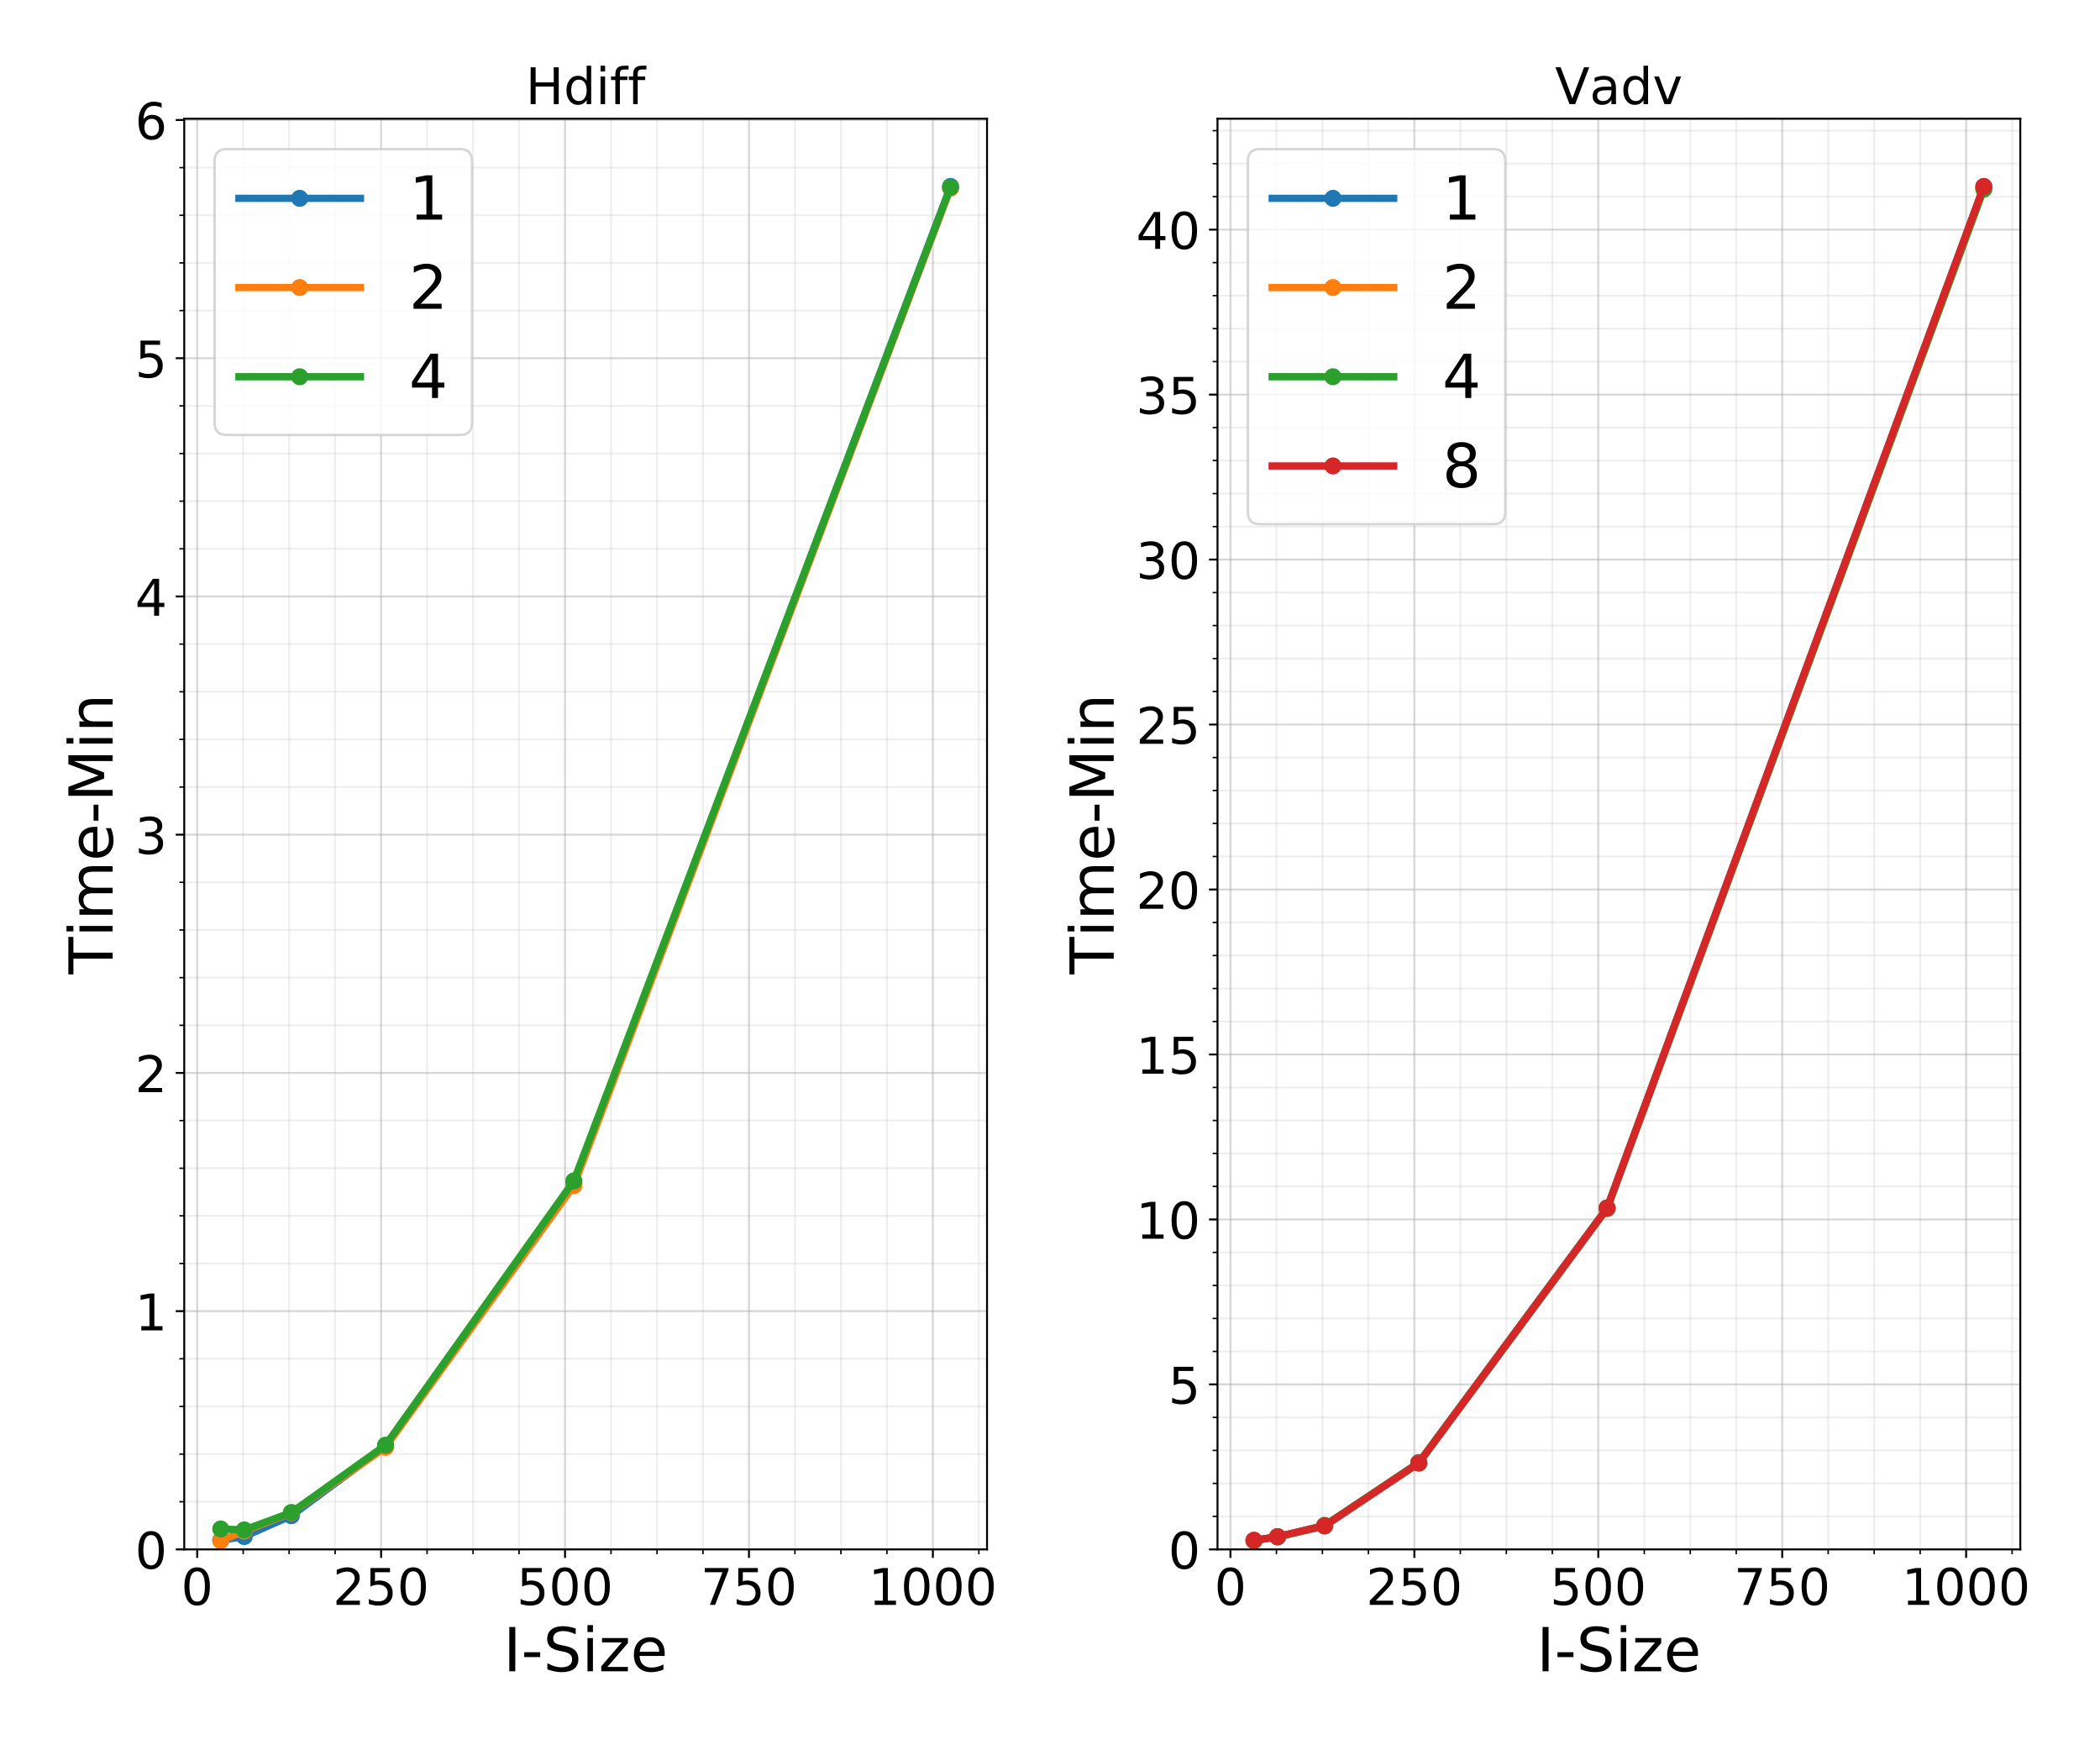 <?xml version="1.0" encoding="utf-8" standalone="no"?>
<!DOCTYPE svg PUBLIC "-//W3C//DTD SVG 1.1//EN"
  "http://www.w3.org/Graphics/SVG/1.1/DTD/svg11.dtd">
<!-- Created with matplotlib (http://matplotlib.org/) -->
<svg height="720pt" version="1.1" viewBox="0 0 864 720" width="864pt" xmlns="http://www.w3.org/2000/svg" xmlns:xlink="http://www.w3.org/1999/xlink">
 <defs>
  <style type="text/css">
*{stroke-linecap:butt;stroke-linejoin:round;}
  </style>
 </defs>
 <g id="figure_1">
  <g id="patch_1">
   <path d="M 0 720 
L 864 720 
L 864 0 
L 0 0 
z
" style="fill:#ffffff;"/>
  </g>
  <g id="axes_1">
   <g id="patch_2">
    <path d="M 75.8 637.36 
L 406.089 637.36 
L 406.089 48.84 
L 75.8 48.84 
z
" style="fill:#ffffff;"/>
   </g>
   <g id="matplotlib.axis_1">
    <g id="xtick_1">
     <g id="line2d_1">
      <path clip-path="url(#pcf658b8cd1)" d="M 81.127 637.36 
L 81.127 48.84 
" style="fill:none;opacity:0.5;stroke:#b0b0b0;stroke-linecap:square;stroke-width:0.8;"/>
     </g>
     <g id="line2d_2">
      <defs>
       <path d="M 0 0 
L 0 3.5 
" id="m7e74d7607b" style="stroke:#000000;stroke-width:0.8;"/>
      </defs>
      <g>
       <use style="stroke:#000000;stroke-width:0.8;" x="81.127" xlink:href="#m7e74d7607b" y="637.36"/>
      </g>
     </g>
     <g id="text_1">
      <!-- 0 -->
      <defs>
       <path d="M 31.781 66.406 
Q 24.172 66.406 20.328 58.906 
Q 16.5 51.422 16.5 36.375 
Q 16.5 21.391 20.328 13.891 
Q 24.172 6.391 31.781 6.391 
Q 39.453 6.391 43.281 13.891 
Q 47.125 21.391 47.125 36.375 
Q 47.125 51.422 43.281 58.906 
Q 39.453 66.406 31.781 66.406 
z
M 31.781 74.219 
Q 44.047 74.219 50.516 64.516 
Q 56.984 54.828 56.984 36.375 
Q 56.984 17.969 50.516 8.266 
Q 44.047 -1.422 31.781 -1.422 
Q 19.531 -1.422 13.062 8.266 
Q 6.594 17.969 6.594 36.375 
Q 6.594 54.828 13.062 64.516 
Q 19.531 74.219 31.781 74.219 
z
" id="DejaVuSans-30"/>
      </defs>
      <g transform="translate(74.502 660.184)scale(0.208 -0.208)">
       <use xlink:href="#DejaVuSans-30"/>
      </g>
     </g>
    </g>
    <g id="xtick_2">
     <g id="line2d_3">
      <path clip-path="url(#pcf658b8cd1)" d="M 156.798 637.36 
L 156.798 48.84 
" style="fill:none;opacity:0.5;stroke:#b0b0b0;stroke-linecap:square;stroke-width:0.8;"/>
     </g>
     <g id="line2d_4">
      <g>
       <use style="stroke:#000000;stroke-width:0.8;" x="156.798" xlink:href="#m7e74d7607b" y="637.36"/>
      </g>
     </g>
     <g id="text_2">
      <!-- 250 -->
      <defs>
       <path d="M 19.188 8.297 
L 53.609 8.297 
L 53.609 0 
L 7.328 0 
L 7.328 8.297 
Q 12.938 14.109 22.625 23.891 
Q 32.328 33.688 34.812 36.531 
Q 39.547 41.844 41.422 45.531 
Q 43.312 49.219 43.312 52.781 
Q 43.312 58.594 39.234 62.25 
Q 35.156 65.922 28.609 65.922 
Q 23.969 65.922 18.812 64.312 
Q 13.672 62.703 7.812 59.422 
L 7.812 69.391 
Q 13.766 71.781 18.938 73 
Q 24.125 74.219 28.422 74.219 
Q 39.75 74.219 46.484 68.547 
Q 53.219 62.891 53.219 53.422 
Q 53.219 48.922 51.531 44.891 
Q 49.859 40.875 45.406 35.406 
Q 44.188 33.984 37.641 27.219 
Q 31.109 20.453 19.188 8.297 
z
" id="DejaVuSans-32"/>
       <path d="M 10.797 72.906 
L 49.516 72.906 
L 49.516 64.594 
L 19.828 64.594 
L 19.828 46.734 
Q 21.969 47.469 24.109 47.828 
Q 26.266 48.188 28.422 48.188 
Q 40.625 48.188 47.75 41.5 
Q 54.891 34.812 54.891 23.391 
Q 54.891 11.625 47.562 5.094 
Q 40.234 -1.422 26.906 -1.422 
Q 22.312 -1.422 17.547 -0.641 
Q 12.797 0.141 7.719 1.703 
L 7.719 11.625 
Q 12.109 9.234 16.797 8.062 
Q 21.484 6.891 26.703 6.891 
Q 35.156 6.891 40.078 11.328 
Q 45.016 15.766 45.016 23.391 
Q 45.016 31 40.078 35.438 
Q 35.156 39.891 26.703 39.891 
Q 22.75 39.891 18.812 39.016 
Q 14.891 38.141 10.797 36.281 
z
" id="DejaVuSans-35"/>
      </defs>
      <g transform="translate(136.923 660.184)scale(0.208 -0.208)">
       <use xlink:href="#DejaVuSans-32"/>
       <use x="63.623" xlink:href="#DejaVuSans-35"/>
       <use x="127.246" xlink:href="#DejaVuSans-30"/>
      </g>
     </g>
    </g>
    <g id="xtick_3">
     <g id="line2d_5">
      <path clip-path="url(#pcf658b8cd1)" d="M 232.469 637.36 
L 232.469 48.84 
" style="fill:none;opacity:0.5;stroke:#b0b0b0;stroke-linecap:square;stroke-width:0.8;"/>
     </g>
     <g id="line2d_6">
      <g>
       <use style="stroke:#000000;stroke-width:0.8;" x="232.469" xlink:href="#m7e74d7607b" y="637.36"/>
      </g>
     </g>
     <g id="text_3">
      <!-- 500 -->
      <g transform="translate(212.594 660.184)scale(0.208 -0.208)">
       <use xlink:href="#DejaVuSans-35"/>
       <use x="63.623" xlink:href="#DejaVuSans-30"/>
       <use x="127.246" xlink:href="#DejaVuSans-30"/>
      </g>
     </g>
    </g>
    <g id="xtick_4">
     <g id="line2d_7">
      <path clip-path="url(#pcf658b8cd1)" d="M 308.14 637.36 
L 308.14 48.84 
" style="fill:none;opacity:0.5;stroke:#b0b0b0;stroke-linecap:square;stroke-width:0.8;"/>
     </g>
     <g id="line2d_8">
      <g>
       <use style="stroke:#000000;stroke-width:0.8;" x="308.14" xlink:href="#m7e74d7607b" y="637.36"/>
      </g>
     </g>
     <g id="text_4">
      <!-- 750 -->
      <defs>
       <path d="M 8.203 72.906 
L 55.078 72.906 
L 55.078 68.703 
L 28.609 0 
L 18.312 0 
L 43.219 64.594 
L 8.203 64.594 
z
" id="DejaVuSans-37"/>
      </defs>
      <g transform="translate(288.265 660.184)scale(0.208 -0.208)">
       <use xlink:href="#DejaVuSans-37"/>
       <use x="63.623" xlink:href="#DejaVuSans-35"/>
       <use x="127.246" xlink:href="#DejaVuSans-30"/>
      </g>
     </g>
    </g>
    <g id="xtick_5">
     <g id="line2d_9">
      <path clip-path="url(#pcf658b8cd1)" d="M 383.811 637.36 
L 383.811 48.84 
" style="fill:none;opacity:0.5;stroke:#b0b0b0;stroke-linecap:square;stroke-width:0.8;"/>
     </g>
     <g id="line2d_10">
      <g>
       <use style="stroke:#000000;stroke-width:0.8;" x="383.811" xlink:href="#m7e74d7607b" y="637.36"/>
      </g>
     </g>
     <g id="text_5">
      <!-- 1000 -->
      <defs>
       <path d="M 12.406 8.297 
L 28.516 8.297 
L 28.516 63.922 
L 10.984 60.406 
L 10.984 69.391 
L 28.422 72.906 
L 38.281 72.906 
L 38.281 8.297 
L 54.391 8.297 
L 54.391 0 
L 12.406 0 
z
" id="DejaVuSans-31"/>
      </defs>
      <g transform="translate(357.312 660.184)scale(0.208 -0.208)">
       <use xlink:href="#DejaVuSans-31"/>
       <use x="63.623" xlink:href="#DejaVuSans-30"/>
       <use x="127.246" xlink:href="#DejaVuSans-30"/>
       <use x="190.869" xlink:href="#DejaVuSans-30"/>
      </g>
     </g>
    </g>
    <g id="xtick_6">
     <g id="line2d_11">
      <path clip-path="url(#pcf658b8cd1)" d="M 100.045 637.36 
L 100.045 48.84 
" style="fill:none;opacity:0.2;stroke:#b0b0b0;stroke-linecap:square;stroke-width:0.8;"/>
     </g>
     <g id="line2d_12">
      <defs>
       <path d="M 0 0 
L 0 2 
" id="m4870ffa950" style="stroke:#000000;stroke-width:0.6;"/>
      </defs>
      <g>
       <use style="stroke:#000000;stroke-width:0.6;" x="100.045" xlink:href="#m4870ffa950" y="637.36"/>
      </g>
     </g>
    </g>
    <g id="xtick_7">
     <g id="line2d_13">
      <path clip-path="url(#pcf658b8cd1)" d="M 118.963 637.36 
L 118.963 48.84 
" style="fill:none;opacity:0.2;stroke:#b0b0b0;stroke-linecap:square;stroke-width:0.8;"/>
     </g>
     <g id="line2d_14">
      <g>
       <use style="stroke:#000000;stroke-width:0.6;" x="118.963" xlink:href="#m4870ffa950" y="637.36"/>
      </g>
     </g>
    </g>
    <g id="xtick_8">
     <g id="line2d_15">
      <path clip-path="url(#pcf658b8cd1)" d="M 137.881 637.36 
L 137.881 48.84 
" style="fill:none;opacity:0.2;stroke:#b0b0b0;stroke-linecap:square;stroke-width:0.8;"/>
     </g>
     <g id="line2d_16">
      <g>
       <use style="stroke:#000000;stroke-width:0.6;" x="137.881" xlink:href="#m4870ffa950" y="637.36"/>
      </g>
     </g>
    </g>
    <g id="xtick_9">
     <g id="line2d_17">
      <path clip-path="url(#pcf658b8cd1)" d="M 175.716 637.36 
L 175.716 48.84 
" style="fill:none;opacity:0.2;stroke:#b0b0b0;stroke-linecap:square;stroke-width:0.8;"/>
     </g>
     <g id="line2d_18">
      <g>
       <use style="stroke:#000000;stroke-width:0.6;" x="175.716" xlink:href="#m4870ffa950" y="637.36"/>
      </g>
     </g>
    </g>
    <g id="xtick_10">
     <g id="line2d_19">
      <path clip-path="url(#pcf658b8cd1)" d="M 194.634 637.36 
L 194.634 48.84 
" style="fill:none;opacity:0.2;stroke:#b0b0b0;stroke-linecap:square;stroke-width:0.8;"/>
     </g>
     <g id="line2d_20">
      <g>
       <use style="stroke:#000000;stroke-width:0.6;" x="194.634" xlink:href="#m4870ffa950" y="637.36"/>
      </g>
     </g>
    </g>
    <g id="xtick_11">
     <g id="line2d_21">
      <path clip-path="url(#pcf658b8cd1)" d="M 213.552 637.36 
L 213.552 48.84 
" style="fill:none;opacity:0.2;stroke:#b0b0b0;stroke-linecap:square;stroke-width:0.8;"/>
     </g>
     <g id="line2d_22">
      <g>
       <use style="stroke:#000000;stroke-width:0.6;" x="213.552" xlink:href="#m4870ffa950" y="637.36"/>
      </g>
     </g>
    </g>
    <g id="xtick_12">
     <g id="line2d_23">
      <path clip-path="url(#pcf658b8cd1)" d="M 251.387 637.36 
L 251.387 48.84 
" style="fill:none;opacity:0.2;stroke:#b0b0b0;stroke-linecap:square;stroke-width:0.8;"/>
     </g>
     <g id="line2d_24">
      <g>
       <use style="stroke:#000000;stroke-width:0.6;" x="251.387" xlink:href="#m4870ffa950" y="637.36"/>
      </g>
     </g>
    </g>
    <g id="xtick_13">
     <g id="line2d_25">
      <path clip-path="url(#pcf658b8cd1)" d="M 270.305 637.36 
L 270.305 48.84 
" style="fill:none;opacity:0.2;stroke:#b0b0b0;stroke-linecap:square;stroke-width:0.8;"/>
     </g>
     <g id="line2d_26">
      <g>
       <use style="stroke:#000000;stroke-width:0.6;" x="270.305" xlink:href="#m4870ffa950" y="637.36"/>
      </g>
     </g>
    </g>
    <g id="xtick_14">
     <g id="line2d_27">
      <path clip-path="url(#pcf658b8cd1)" d="M 289.223 637.36 
L 289.223 48.84 
" style="fill:none;opacity:0.2;stroke:#b0b0b0;stroke-linecap:square;stroke-width:0.8;"/>
     </g>
     <g id="line2d_28">
      <g>
       <use style="stroke:#000000;stroke-width:0.6;" x="289.223" xlink:href="#m4870ffa950" y="637.36"/>
      </g>
     </g>
    </g>
    <g id="xtick_15">
     <g id="line2d_29">
      <path clip-path="url(#pcf658b8cd1)" d="M 327.058 637.36 
L 327.058 48.84 
" style="fill:none;opacity:0.2;stroke:#b0b0b0;stroke-linecap:square;stroke-width:0.8;"/>
     </g>
     <g id="line2d_30">
      <g>
       <use style="stroke:#000000;stroke-width:0.6;" x="327.058" xlink:href="#m4870ffa950" y="637.36"/>
      </g>
     </g>
    </g>
    <g id="xtick_16">
     <g id="line2d_31">
      <path clip-path="url(#pcf658b8cd1)" d="M 345.976 637.36 
L 345.976 48.84 
" style="fill:none;opacity:0.2;stroke:#b0b0b0;stroke-linecap:square;stroke-width:0.8;"/>
     </g>
     <g id="line2d_32">
      <g>
       <use style="stroke:#000000;stroke-width:0.6;" x="345.976" xlink:href="#m4870ffa950" y="637.36"/>
      </g>
     </g>
    </g>
    <g id="xtick_17">
     <g id="line2d_33">
      <path clip-path="url(#pcf658b8cd1)" d="M 364.894 637.36 
L 364.894 48.84 
" style="fill:none;opacity:0.2;stroke:#b0b0b0;stroke-linecap:square;stroke-width:0.8;"/>
     </g>
     <g id="line2d_34">
      <g>
       <use style="stroke:#000000;stroke-width:0.6;" x="364.894" xlink:href="#m4870ffa950" y="637.36"/>
      </g>
     </g>
    </g>
    <g id="xtick_18">
     <g id="line2d_35">
      <path clip-path="url(#pcf658b8cd1)" d="M 402.729 637.36 
L 402.729 48.84 
" style="fill:none;opacity:0.2;stroke:#b0b0b0;stroke-linecap:square;stroke-width:0.8;"/>
     </g>
     <g id="line2d_36">
      <g>
       <use style="stroke:#000000;stroke-width:0.6;" x="402.729" xlink:href="#m4870ffa950" y="637.36"/>
      </g>
     </g>
    </g>
    <g id="text_6">
     <!-- I-Size -->
     <defs>
      <path d="M 9.812 72.906 
L 19.672 72.906 
L 19.672 0 
L 9.812 0 
z
" id="DejaVuSans-49"/>
      <path d="M 4.891 31.391 
L 31.203 31.391 
L 31.203 23.391 
L 4.891 23.391 
z
" id="DejaVuSans-2d"/>
      <path d="M 53.516 70.516 
L 53.516 60.891 
Q 47.906 63.578 42.922 64.891 
Q 37.938 66.219 33.297 66.219 
Q 25.25 66.219 20.875 63.094 
Q 16.5 59.969 16.5 54.203 
Q 16.5 49.359 19.406 46.891 
Q 22.312 44.438 30.422 42.922 
L 36.375 41.703 
Q 47.406 39.594 52.656 34.297 
Q 57.906 29 57.906 20.125 
Q 57.906 9.516 50.797 4.047 
Q 43.703 -1.422 29.984 -1.422 
Q 24.812 -1.422 18.969 -0.25 
Q 13.141 0.922 6.891 3.219 
L 6.891 13.375 
Q 12.891 10.016 18.656 8.297 
Q 24.422 6.594 29.984 6.594 
Q 38.422 6.594 43.016 9.906 
Q 47.609 13.234 47.609 19.391 
Q 47.609 24.75 44.312 27.781 
Q 41.016 30.812 33.5 32.328 
L 27.484 33.5 
Q 16.453 35.688 11.516 40.375 
Q 6.594 45.062 6.594 53.422 
Q 6.594 63.094 13.406 68.656 
Q 20.219 74.219 32.172 74.219 
Q 37.312 74.219 42.625 73.281 
Q 47.953 72.359 53.516 70.516 
z
" id="DejaVuSans-53"/>
      <path d="M 9.422 54.688 
L 18.406 54.688 
L 18.406 0 
L 9.422 0 
z
M 9.422 75.984 
L 18.406 75.984 
L 18.406 64.594 
L 9.422 64.594 
z
" id="DejaVuSans-69"/>
      <path d="M 5.516 54.688 
L 48.188 54.688 
L 48.188 46.484 
L 14.406 7.172 
L 48.188 7.172 
L 48.188 0 
L 4.297 0 
L 4.297 8.203 
L 38.094 47.516 
L 5.516 47.516 
z
" id="DejaVuSans-7a"/>
      <path d="M 56.203 29.594 
L 56.203 25.203 
L 14.891 25.203 
Q 15.484 15.922 20.484 11.062 
Q 25.484 6.203 34.422 6.203 
Q 39.594 6.203 44.453 7.469 
Q 49.312 8.734 54.109 11.281 
L 54.109 2.781 
Q 49.266 0.734 44.188 -0.344 
Q 39.109 -1.422 33.891 -1.422 
Q 20.797 -1.422 13.156 6.188 
Q 5.516 13.812 5.516 26.812 
Q 5.516 40.234 12.766 48.109 
Q 20.016 56 32.328 56 
Q 43.359 56 49.781 48.891 
Q 56.203 41.797 56.203 29.594 
z
M 47.219 32.234 
Q 47.125 39.594 43.094 43.984 
Q 39.062 48.391 32.422 48.391 
Q 24.906 48.391 20.391 44.141 
Q 15.875 39.891 15.188 32.172 
z
" id="DejaVuSans-65"/>
     </defs>
     <g transform="translate(207.087 687.511)scale(0.25 -0.25)">
      <use xlink:href="#DejaVuSans-49"/>
      <use x="29.492" xlink:href="#DejaVuSans-2d"/>
      <use x="65.576" xlink:href="#DejaVuSans-53"/>
      <use x="129.053" xlink:href="#DejaVuSans-69"/>
      <use x="156.836" xlink:href="#DejaVuSans-7a"/>
      <use x="209.326" xlink:href="#DejaVuSans-65"/>
     </g>
    </g>
   </g>
   <g id="matplotlib.axis_2">
    <g id="ytick_1">
     <g id="line2d_37">
      <path clip-path="url(#pcf658b8cd1)" d="M 75.8 637.36 
L 406.089 637.36 
" style="fill:none;opacity:0.5;stroke:#b0b0b0;stroke-linecap:square;stroke-width:0.8;"/>
     </g>
     <g id="line2d_38">
      <defs>
       <path d="M 0 0 
L -3.5 0 
" id="me039906bfe" style="stroke:#000000;stroke-width:0.8;"/>
      </defs>
      <g>
       <use style="stroke:#000000;stroke-width:0.8;" x="75.8" xlink:href="#me039906bfe" y="637.36"/>
      </g>
     </g>
     <g id="text_7">
      <!-- 0 -->
      <g transform="translate(55.55 645.272)scale(0.208 -0.208)">
       <use xlink:href="#DejaVuSans-30"/>
      </g>
     </g>
    </g>
    <g id="ytick_2">
     <g id="line2d_39">
      <path clip-path="url(#pcf658b8cd1)" d="M 75.8 539.36 
L 406.089 539.36 
" style="fill:none;opacity:0.5;stroke:#b0b0b0;stroke-linecap:square;stroke-width:0.8;"/>
     </g>
     <g id="line2d_40">
      <g>
       <use style="stroke:#000000;stroke-width:0.8;" x="75.8" xlink:href="#me039906bfe" y="539.36"/>
      </g>
     </g>
     <g id="text_8">
      <!-- 1 -->
      <g transform="translate(55.55 547.271)scale(0.208 -0.208)">
       <use xlink:href="#DejaVuSans-31"/>
      </g>
     </g>
    </g>
    <g id="ytick_3">
     <g id="line2d_41">
      <path clip-path="url(#pcf658b8cd1)" d="M 75.8 441.359 
L 406.089 441.359 
" style="fill:none;opacity:0.5;stroke:#b0b0b0;stroke-linecap:square;stroke-width:0.8;"/>
     </g>
     <g id="line2d_42">
      <g>
       <use style="stroke:#000000;stroke-width:0.8;" x="75.8" xlink:href="#me039906bfe" y="441.359"/>
      </g>
     </g>
     <g id="text_9">
      <!-- 2 -->
      <g transform="translate(55.55 449.271)scale(0.208 -0.208)">
       <use xlink:href="#DejaVuSans-32"/>
      </g>
     </g>
    </g>
    <g id="ytick_4">
     <g id="line2d_43">
      <path clip-path="url(#pcf658b8cd1)" d="M 75.8 343.359 
L 406.089 343.359 
" style="fill:none;opacity:0.5;stroke:#b0b0b0;stroke-linecap:square;stroke-width:0.8;"/>
     </g>
     <g id="line2d_44">
      <g>
       <use style="stroke:#000000;stroke-width:0.8;" x="75.8" xlink:href="#me039906bfe" y="343.359"/>
      </g>
     </g>
     <g id="text_10">
      <!-- 3 -->
      <defs>
       <path d="M 40.578 39.312 
Q 47.656 37.797 51.625 33 
Q 55.609 28.219 55.609 21.188 
Q 55.609 10.406 48.188 4.484 
Q 40.766 -1.422 27.094 -1.422 
Q 22.516 -1.422 17.656 -0.516 
Q 12.797 0.391 7.625 2.203 
L 7.625 11.719 
Q 11.719 9.328 16.594 8.109 
Q 21.484 6.891 26.812 6.891 
Q 36.078 6.891 40.938 10.547 
Q 45.797 14.203 45.797 21.188 
Q 45.797 27.641 41.281 31.266 
Q 36.766 34.906 28.719 34.906 
L 20.219 34.906 
L 20.219 43.016 
L 29.109 43.016 
Q 36.375 43.016 40.234 45.922 
Q 44.094 48.828 44.094 54.297 
Q 44.094 59.906 40.109 62.906 
Q 36.141 65.922 28.719 65.922 
Q 24.656 65.922 20.016 65.031 
Q 15.375 64.156 9.812 62.312 
L 9.812 71.094 
Q 15.438 72.656 20.344 73.438 
Q 25.25 74.219 29.594 74.219 
Q 40.828 74.219 47.359 69.109 
Q 53.906 64.016 53.906 55.328 
Q 53.906 49.266 50.438 45.094 
Q 46.969 40.922 40.578 39.312 
z
" id="DejaVuSans-33"/>
      </defs>
      <g transform="translate(55.55 351.271)scale(0.208 -0.208)">
       <use xlink:href="#DejaVuSans-33"/>
      </g>
     </g>
    </g>
    <g id="ytick_5">
     <g id="line2d_45">
      <path clip-path="url(#pcf658b8cd1)" d="M 75.8 245.358 
L 406.089 245.358 
" style="fill:none;opacity:0.5;stroke:#b0b0b0;stroke-linecap:square;stroke-width:0.8;"/>
     </g>
     <g id="line2d_46">
      <g>
       <use style="stroke:#000000;stroke-width:0.8;" x="75.8" xlink:href="#me039906bfe" y="245.358"/>
      </g>
     </g>
     <g id="text_11">
      <!-- 4 -->
      <defs>
       <path d="M 37.797 64.312 
L 12.891 25.391 
L 37.797 25.391 
z
M 35.203 72.906 
L 47.609 72.906 
L 47.609 25.391 
L 58.016 25.391 
L 58.016 17.188 
L 47.609 17.188 
L 47.609 0 
L 37.797 0 
L 37.797 17.188 
L 4.891 17.188 
L 4.891 26.703 
z
" id="DejaVuSans-34"/>
      </defs>
      <g transform="translate(55.55 253.27)scale(0.208 -0.208)">
       <use xlink:href="#DejaVuSans-34"/>
      </g>
     </g>
    </g>
    <g id="ytick_6">
     <g id="line2d_47">
      <path clip-path="url(#pcf658b8cd1)" d="M 75.8 147.358 
L 406.089 147.358 
" style="fill:none;opacity:0.5;stroke:#b0b0b0;stroke-linecap:square;stroke-width:0.8;"/>
     </g>
     <g id="line2d_48">
      <g>
       <use style="stroke:#000000;stroke-width:0.8;" x="75.8" xlink:href="#me039906bfe" y="147.358"/>
      </g>
     </g>
     <g id="text_12">
      <!-- 5 -->
      <g transform="translate(55.55 155.27)scale(0.208 -0.208)">
       <use xlink:href="#DejaVuSans-35"/>
      </g>
     </g>
    </g>
    <g id="ytick_7">
     <g id="line2d_49">
      <path clip-path="url(#pcf658b8cd1)" d="M 75.8 49.357 
L 406.089 49.357 
" style="fill:none;opacity:0.5;stroke:#b0b0b0;stroke-linecap:square;stroke-width:0.8;"/>
     </g>
     <g id="line2d_50">
      <g>
       <use style="stroke:#000000;stroke-width:0.8;" x="75.8" xlink:href="#me039906bfe" y="49.357"/>
      </g>
     </g>
     <g id="text_13">
      <!-- 6 -->
      <defs>
       <path d="M 33.016 40.375 
Q 26.375 40.375 22.484 35.828 
Q 18.609 31.297 18.609 23.391 
Q 18.609 15.531 22.484 10.953 
Q 26.375 6.391 33.016 6.391 
Q 39.656 6.391 43.531 10.953 
Q 47.406 15.531 47.406 23.391 
Q 47.406 31.297 43.531 35.828 
Q 39.656 40.375 33.016 40.375 
z
M 52.594 71.297 
L 52.594 62.312 
Q 48.875 64.062 45.094 64.984 
Q 41.312 65.922 37.594 65.922 
Q 27.828 65.922 22.672 59.328 
Q 17.531 52.734 16.797 39.406 
Q 19.672 43.656 24.016 45.922 
Q 28.375 48.188 33.594 48.188 
Q 44.578 48.188 50.953 41.516 
Q 57.328 34.859 57.328 23.391 
Q 57.328 12.156 50.688 5.359 
Q 44.047 -1.422 33.016 -1.422 
Q 20.359 -1.422 13.672 8.266 
Q 6.984 17.969 6.984 36.375 
Q 6.984 53.656 15.188 63.938 
Q 23.391 74.219 37.203 74.219 
Q 40.922 74.219 44.703 73.484 
Q 48.484 72.75 52.594 71.297 
z
" id="DejaVuSans-36"/>
      </defs>
      <g transform="translate(55.55 57.269)scale(0.208 -0.208)">
       <use xlink:href="#DejaVuSans-36"/>
      </g>
     </g>
    </g>
    <g id="ytick_8">
     <g id="line2d_51">
      <path clip-path="url(#pcf658b8cd1)" d="M 75.8 617.76 
L 406.089 617.76 
" style="fill:none;opacity:0.2;stroke:#b0b0b0;stroke-linecap:square;stroke-width:0.8;"/>
     </g>
     <g id="line2d_52">
      <defs>
       <path d="M 0 0 
L -2 0 
" id="m0c71199ae2" style="stroke:#000000;stroke-width:0.6;"/>
      </defs>
      <g>
       <use style="stroke:#000000;stroke-width:0.6;" x="75.8" xlink:href="#m0c71199ae2" y="617.76"/>
      </g>
     </g>
    </g>
    <g id="ytick_9">
     <g id="line2d_53">
      <path clip-path="url(#pcf658b8cd1)" d="M 75.8 598.16 
L 406.089 598.16 
" style="fill:none;opacity:0.2;stroke:#b0b0b0;stroke-linecap:square;stroke-width:0.8;"/>
     </g>
     <g id="line2d_54">
      <g>
       <use style="stroke:#000000;stroke-width:0.6;" x="75.8" xlink:href="#m0c71199ae2" y="598.16"/>
      </g>
     </g>
    </g>
    <g id="ytick_10">
     <g id="line2d_55">
      <path clip-path="url(#pcf658b8cd1)" d="M 75.8 578.56 
L 406.089 578.56 
" style="fill:none;opacity:0.2;stroke:#b0b0b0;stroke-linecap:square;stroke-width:0.8;"/>
     </g>
     <g id="line2d_56">
      <g>
       <use style="stroke:#000000;stroke-width:0.6;" x="75.8" xlink:href="#m0c71199ae2" y="578.56"/>
      </g>
     </g>
    </g>
    <g id="ytick_11">
     <g id="line2d_57">
      <path clip-path="url(#pcf658b8cd1)" d="M 75.8 558.96 
L 406.089 558.96 
" style="fill:none;opacity:0.2;stroke:#b0b0b0;stroke-linecap:square;stroke-width:0.8;"/>
     </g>
     <g id="line2d_58">
      <g>
       <use style="stroke:#000000;stroke-width:0.6;" x="75.8" xlink:href="#m0c71199ae2" y="558.96"/>
      </g>
     </g>
    </g>
    <g id="ytick_12">
     <g id="line2d_59">
      <path clip-path="url(#pcf658b8cd1)" d="M 75.8 519.759 
L 406.089 519.759 
" style="fill:none;opacity:0.2;stroke:#b0b0b0;stroke-linecap:square;stroke-width:0.8;"/>
     </g>
     <g id="line2d_60">
      <g>
       <use style="stroke:#000000;stroke-width:0.6;" x="75.8" xlink:href="#m0c71199ae2" y="519.759"/>
      </g>
     </g>
    </g>
    <g id="ytick_13">
     <g id="line2d_61">
      <path clip-path="url(#pcf658b8cd1)" d="M 75.8 500.159 
L 406.089 500.159 
" style="fill:none;opacity:0.2;stroke:#b0b0b0;stroke-linecap:square;stroke-width:0.8;"/>
     </g>
     <g id="line2d_62">
      <g>
       <use style="stroke:#000000;stroke-width:0.6;" x="75.8" xlink:href="#m0c71199ae2" y="500.159"/>
      </g>
     </g>
    </g>
    <g id="ytick_14">
     <g id="line2d_63">
      <path clip-path="url(#pcf658b8cd1)" d="M 75.8 480.559 
L 406.089 480.559 
" style="fill:none;opacity:0.2;stroke:#b0b0b0;stroke-linecap:square;stroke-width:0.8;"/>
     </g>
     <g id="line2d_64">
      <g>
       <use style="stroke:#000000;stroke-width:0.6;" x="75.8" xlink:href="#m0c71199ae2" y="480.559"/>
      </g>
     </g>
    </g>
    <g id="ytick_15">
     <g id="line2d_65">
      <path clip-path="url(#pcf658b8cd1)" d="M 75.8 460.959 
L 406.089 460.959 
" style="fill:none;opacity:0.2;stroke:#b0b0b0;stroke-linecap:square;stroke-width:0.8;"/>
     </g>
     <g id="line2d_66">
      <g>
       <use style="stroke:#000000;stroke-width:0.6;" x="75.8" xlink:href="#m0c71199ae2" y="460.959"/>
      </g>
     </g>
    </g>
    <g id="ytick_16">
     <g id="line2d_67">
      <path clip-path="url(#pcf658b8cd1)" d="M 75.8 421.759 
L 406.089 421.759 
" style="fill:none;opacity:0.2;stroke:#b0b0b0;stroke-linecap:square;stroke-width:0.8;"/>
     </g>
     <g id="line2d_68">
      <g>
       <use style="stroke:#000000;stroke-width:0.6;" x="75.8" xlink:href="#m0c71199ae2" y="421.759"/>
      </g>
     </g>
    </g>
    <g id="ytick_17">
     <g id="line2d_69">
      <path clip-path="url(#pcf658b8cd1)" d="M 75.8 402.159 
L 406.089 402.159 
" style="fill:none;opacity:0.2;stroke:#b0b0b0;stroke-linecap:square;stroke-width:0.8;"/>
     </g>
     <g id="line2d_70">
      <g>
       <use style="stroke:#000000;stroke-width:0.6;" x="75.8" xlink:href="#m0c71199ae2" y="402.159"/>
      </g>
     </g>
    </g>
    <g id="ytick_18">
     <g id="line2d_71">
      <path clip-path="url(#pcf658b8cd1)" d="M 75.8 382.559 
L 406.089 382.559 
" style="fill:none;opacity:0.2;stroke:#b0b0b0;stroke-linecap:square;stroke-width:0.8;"/>
     </g>
     <g id="line2d_72">
      <g>
       <use style="stroke:#000000;stroke-width:0.6;" x="75.8" xlink:href="#m0c71199ae2" y="382.559"/>
      </g>
     </g>
    </g>
    <g id="ytick_19">
     <g id="line2d_73">
      <path clip-path="url(#pcf658b8cd1)" d="M 75.8 362.959 
L 406.089 362.959 
" style="fill:none;opacity:0.2;stroke:#b0b0b0;stroke-linecap:square;stroke-width:0.8;"/>
     </g>
     <g id="line2d_74">
      <g>
       <use style="stroke:#000000;stroke-width:0.6;" x="75.8" xlink:href="#m0c71199ae2" y="362.959"/>
      </g>
     </g>
    </g>
    <g id="ytick_20">
     <g id="line2d_75">
      <path clip-path="url(#pcf658b8cd1)" d="M 75.8 323.759 
L 406.089 323.759 
" style="fill:none;opacity:0.2;stroke:#b0b0b0;stroke-linecap:square;stroke-width:0.8;"/>
     </g>
     <g id="line2d_76">
      <g>
       <use style="stroke:#000000;stroke-width:0.6;" x="75.8" xlink:href="#m0c71199ae2" y="323.759"/>
      </g>
     </g>
    </g>
    <g id="ytick_21">
     <g id="line2d_77">
      <path clip-path="url(#pcf658b8cd1)" d="M 75.8 304.159 
L 406.089 304.159 
" style="fill:none;opacity:0.2;stroke:#b0b0b0;stroke-linecap:square;stroke-width:0.8;"/>
     </g>
     <g id="line2d_78">
      <g>
       <use style="stroke:#000000;stroke-width:0.6;" x="75.8" xlink:href="#m0c71199ae2" y="304.159"/>
      </g>
     </g>
    </g>
    <g id="ytick_22">
     <g id="line2d_79">
      <path clip-path="url(#pcf658b8cd1)" d="M 75.8 284.558 
L 406.089 284.558 
" style="fill:none;opacity:0.2;stroke:#b0b0b0;stroke-linecap:square;stroke-width:0.8;"/>
     </g>
     <g id="line2d_80">
      <g>
       <use style="stroke:#000000;stroke-width:0.6;" x="75.8" xlink:href="#m0c71199ae2" y="284.558"/>
      </g>
     </g>
    </g>
    <g id="ytick_23">
     <g id="line2d_81">
      <path clip-path="url(#pcf658b8cd1)" d="M 75.8 264.958 
L 406.089 264.958 
" style="fill:none;opacity:0.2;stroke:#b0b0b0;stroke-linecap:square;stroke-width:0.8;"/>
     </g>
     <g id="line2d_82">
      <g>
       <use style="stroke:#000000;stroke-width:0.6;" x="75.8" xlink:href="#m0c71199ae2" y="264.958"/>
      </g>
     </g>
    </g>
    <g id="ytick_24">
     <g id="line2d_83">
      <path clip-path="url(#pcf658b8cd1)" d="M 75.8 225.758 
L 406.089 225.758 
" style="fill:none;opacity:0.2;stroke:#b0b0b0;stroke-linecap:square;stroke-width:0.8;"/>
     </g>
     <g id="line2d_84">
      <g>
       <use style="stroke:#000000;stroke-width:0.6;" x="75.8" xlink:href="#m0c71199ae2" y="225.758"/>
      </g>
     </g>
    </g>
    <g id="ytick_25">
     <g id="line2d_85">
      <path clip-path="url(#pcf658b8cd1)" d="M 75.8 206.158 
L 406.089 206.158 
" style="fill:none;opacity:0.2;stroke:#b0b0b0;stroke-linecap:square;stroke-width:0.8;"/>
     </g>
     <g id="line2d_86">
      <g>
       <use style="stroke:#000000;stroke-width:0.6;" x="75.8" xlink:href="#m0c71199ae2" y="206.158"/>
      </g>
     </g>
    </g>
    <g id="ytick_26">
     <g id="line2d_87">
      <path clip-path="url(#pcf658b8cd1)" d="M 75.8 186.558 
L 406.089 186.558 
" style="fill:none;opacity:0.2;stroke:#b0b0b0;stroke-linecap:square;stroke-width:0.8;"/>
     </g>
     <g id="line2d_88">
      <g>
       <use style="stroke:#000000;stroke-width:0.6;" x="75.8" xlink:href="#m0c71199ae2" y="186.558"/>
      </g>
     </g>
    </g>
    <g id="ytick_27">
     <g id="line2d_89">
      <path clip-path="url(#pcf658b8cd1)" d="M 75.8 166.958 
L 406.089 166.958 
" style="fill:none;opacity:0.2;stroke:#b0b0b0;stroke-linecap:square;stroke-width:0.8;"/>
     </g>
     <g id="line2d_90">
      <g>
       <use style="stroke:#000000;stroke-width:0.6;" x="75.8" xlink:href="#m0c71199ae2" y="166.958"/>
      </g>
     </g>
    </g>
    <g id="ytick_28">
     <g id="line2d_91">
      <path clip-path="url(#pcf658b8cd1)" d="M 75.8 127.758 
L 406.089 127.758 
" style="fill:none;opacity:0.2;stroke:#b0b0b0;stroke-linecap:square;stroke-width:0.8;"/>
     </g>
     <g id="line2d_92">
      <g>
       <use style="stroke:#000000;stroke-width:0.6;" x="75.8" xlink:href="#m0c71199ae2" y="127.758"/>
      </g>
     </g>
    </g>
    <g id="ytick_29">
     <g id="line2d_93">
      <path clip-path="url(#pcf658b8cd1)" d="M 75.8 108.158 
L 406.089 108.158 
" style="fill:none;opacity:0.2;stroke:#b0b0b0;stroke-linecap:square;stroke-width:0.8;"/>
     </g>
     <g id="line2d_94">
      <g>
       <use style="stroke:#000000;stroke-width:0.6;" x="75.8" xlink:href="#m0c71199ae2" y="108.158"/>
      </g>
     </g>
    </g>
    <g id="ytick_30">
     <g id="line2d_95">
      <path clip-path="url(#pcf658b8cd1)" d="M 75.8 88.558 
L 406.089 88.558 
" style="fill:none;opacity:0.2;stroke:#b0b0b0;stroke-linecap:square;stroke-width:0.8;"/>
     </g>
     <g id="line2d_96">
      <g>
       <use style="stroke:#000000;stroke-width:0.6;" x="75.8" xlink:href="#m0c71199ae2" y="88.558"/>
      </g>
     </g>
    </g>
    <g id="ytick_31">
     <g id="line2d_97">
      <path clip-path="url(#pcf658b8cd1)" d="M 75.8 68.958 
L 406.089 68.958 
" style="fill:none;opacity:0.2;stroke:#b0b0b0;stroke-linecap:square;stroke-width:0.8;"/>
     </g>
     <g id="line2d_98">
      <g>
       <use style="stroke:#000000;stroke-width:0.6;" x="75.8" xlink:href="#m0c71199ae2" y="68.958"/>
      </g>
     </g>
    </g>
    <g id="text_14">
     <!-- Time-Min -->
     <defs>
      <path d="M -0.297 72.906 
L 61.375 72.906 
L 61.375 64.594 
L 35.5 64.594 
L 35.5 0 
L 25.594 0 
L 25.594 64.594 
L -0.297 64.594 
z
" id="DejaVuSans-54"/>
      <path d="M 52 44.188 
Q 55.375 50.25 60.062 53.125 
Q 64.75 56 71.094 56 
Q 79.641 56 84.281 50.016 
Q 88.922 44.047 88.922 33.016 
L 88.922 0 
L 79.891 0 
L 79.891 32.719 
Q 79.891 40.578 77.094 44.375 
Q 74.312 48.188 68.609 48.188 
Q 61.625 48.188 57.562 43.547 
Q 53.516 38.922 53.516 30.906 
L 53.516 0 
L 44.484 0 
L 44.484 32.719 
Q 44.484 40.625 41.703 44.406 
Q 38.922 48.188 33.109 48.188 
Q 26.219 48.188 22.156 43.531 
Q 18.109 38.875 18.109 30.906 
L 18.109 0 
L 9.078 0 
L 9.078 54.688 
L 18.109 54.688 
L 18.109 46.188 
Q 21.188 51.219 25.484 53.609 
Q 29.781 56 35.688 56 
Q 41.656 56 45.828 52.969 
Q 50 49.953 52 44.188 
z
" id="DejaVuSans-6d"/>
      <path d="M 9.812 72.906 
L 24.516 72.906 
L 43.109 23.297 
L 61.812 72.906 
L 76.516 72.906 
L 76.516 0 
L 66.891 0 
L 66.891 64.016 
L 48.094 14.016 
L 38.188 14.016 
L 19.391 64.016 
L 19.391 0 
L 9.812 0 
z
" id="DejaVuSans-4d"/>
      <path d="M 54.891 33.016 
L 54.891 0 
L 45.906 0 
L 45.906 32.719 
Q 45.906 40.484 42.875 44.328 
Q 39.844 48.188 33.797 48.188 
Q 26.516 48.188 22.312 43.547 
Q 18.109 38.922 18.109 30.906 
L 18.109 0 
L 9.078 0 
L 9.078 54.688 
L 18.109 54.688 
L 18.109 46.188 
Q 21.344 51.125 25.703 53.562 
Q 30.078 56 35.797 56 
Q 45.219 56 50.047 50.172 
Q 54.891 44.344 54.891 33.016 
z
" id="DejaVuSans-6e"/>
     </defs>
     <g transform="translate(46.351 400.758)rotate(-90)scale(0.25 -0.25)">
      <use xlink:href="#DejaVuSans-54"/>
      <use x="61.037" xlink:href="#DejaVuSans-69"/>
      <use x="88.82" xlink:href="#DejaVuSans-6d"/>
      <use x="186.232" xlink:href="#DejaVuSans-65"/>
      <use x="247.756" xlink:href="#DejaVuSans-2d"/>
      <use x="283.84" xlink:href="#DejaVuSans-4d"/>
      <use x="370.119" xlink:href="#DejaVuSans-69"/>
      <use x="397.902" xlink:href="#DejaVuSans-6e"/>
     </g>
    </g>
   </g>
   <g id="line2d_99">
    <path clip-path="url(#pcf658b8cd1)" d="M 90.813 633.578 
L 100.499 632.062 
L 119.871 623.496 
L 158.614 594.896 
L 236.102 486.622 
L 391.076 76.694 
" style="fill:none;stroke:#1f77b4;stroke-linecap:square;stroke-width:3;"/>
    <defs>
     <path d="M 0 3 
C 0.796 3 1.559 2.684 2.121 2.121 
C 2.684 1.559 3 0.796 3 0 
C 3 -0.796 2.684 -1.559 2.121 -2.121 
C 1.559 -2.684 0.796 -3 0 -3 
C -0.796 -3 -1.559 -2.684 -2.121 -2.121 
C -2.684 -1.559 -3 -0.796 -3 0 
C -3 0.796 -2.684 1.559 -2.121 2.121 
C -1.559 2.684 -0.796 3 0 3 
z
" id="mf43f9fd00a" style="stroke:#1f77b4;"/>
    </defs>
    <g clip-path="url(#pcf658b8cd1)">
     <use style="fill:#1f77b4;stroke:#1f77b4;" x="90.813" xlink:href="#mf43f9fd00a" y="633.578"/>
     <use style="fill:#1f77b4;stroke:#1f77b4;" x="100.499" xlink:href="#mf43f9fd00a" y="632.062"/>
     <use style="fill:#1f77b4;stroke:#1f77b4;" x="119.871" xlink:href="#mf43f9fd00a" y="623.496"/>
     <use style="fill:#1f77b4;stroke:#1f77b4;" x="158.614" xlink:href="#mf43f9fd00a" y="594.896"/>
     <use style="fill:#1f77b4;stroke:#1f77b4;" x="236.102" xlink:href="#mf43f9fd00a" y="486.622"/>
     <use style="fill:#1f77b4;stroke:#1f77b4;" x="391.076" xlink:href="#mf43f9fd00a" y="76.694"/>
    </g>
   </g>
   <g id="line2d_100">
    <path clip-path="url(#pcf658b8cd1)" d="M 90.813 633.768 
L 100.499 629.841 
L 119.871 622.315 
L 158.614 595.358 
L 236.102 487.691 
L 391.076 77.415 
" style="fill:none;stroke:#ff7f0e;stroke-linecap:square;stroke-width:3;"/>
    <defs>
     <path d="M 0 3 
C 0.796 3 1.559 2.684 2.121 2.121 
C 2.684 1.559 3 0.796 3 0 
C 3 -0.796 2.684 -1.559 2.121 -2.121 
C 1.559 -2.684 0.796 -3 0 -3 
C -0.796 -3 -1.559 -2.684 -2.121 -2.121 
C -2.684 -1.559 -3 -0.796 -3 0 
C -3 0.796 -2.684 1.559 -2.121 2.121 
C -1.559 2.684 -0.796 3 0 3 
z
" id="m3b51d1f75a" style="stroke:#ff7f0e;"/>
    </defs>
    <g clip-path="url(#pcf658b8cd1)">
     <use style="fill:#ff7f0e;stroke:#ff7f0e;" x="90.813" xlink:href="#m3b51d1f75a" y="633.768"/>
     <use style="fill:#ff7f0e;stroke:#ff7f0e;" x="100.499" xlink:href="#m3b51d1f75a" y="629.841"/>
     <use style="fill:#ff7f0e;stroke:#ff7f0e;" x="119.871" xlink:href="#m3b51d1f75a" y="622.315"/>
     <use style="fill:#ff7f0e;stroke:#ff7f0e;" x="158.614" xlink:href="#m3b51d1f75a" y="595.358"/>
     <use style="fill:#ff7f0e;stroke:#ff7f0e;" x="236.102" xlink:href="#m3b51d1f75a" y="487.691"/>
     <use style="fill:#ff7f0e;stroke:#ff7f0e;" x="391.076" xlink:href="#m3b51d1f75a" y="77.415"/>
    </g>
   </g>
   <g id="line2d_101">
    <path clip-path="url(#pcf658b8cd1)" d="M 90.813 628.962 
L 100.499 629.344 
L 119.871 622.195 
L 158.614 594.483 
L 236.102 485.774 
L 391.076 77.047 
" style="fill:none;stroke:#2ca02c;stroke-linecap:square;stroke-width:3;"/>
    <defs>
     <path d="M 0 3 
C 0.796 3 1.559 2.684 2.121 2.121 
C 2.684 1.559 3 0.796 3 0 
C 3 -0.796 2.684 -1.559 2.121 -2.121 
C 1.559 -2.684 0.796 -3 0 -3 
C -0.796 -3 -1.559 -2.684 -2.121 -2.121 
C -2.684 -1.559 -3 -0.796 -3 0 
C -3 0.796 -2.684 1.559 -2.121 2.121 
C -1.559 2.684 -0.796 3 0 3 
z
" id="m09d4894e92" style="stroke:#2ca02c;"/>
    </defs>
    <g clip-path="url(#pcf658b8cd1)">
     <use style="fill:#2ca02c;stroke:#2ca02c;" x="90.813" xlink:href="#m09d4894e92" y="628.962"/>
     <use style="fill:#2ca02c;stroke:#2ca02c;" x="100.499" xlink:href="#m09d4894e92" y="629.344"/>
     <use style="fill:#2ca02c;stroke:#2ca02c;" x="119.871" xlink:href="#m09d4894e92" y="622.195"/>
     <use style="fill:#2ca02c;stroke:#2ca02c;" x="158.614" xlink:href="#m09d4894e92" y="594.483"/>
     <use style="fill:#2ca02c;stroke:#2ca02c;" x="236.102" xlink:href="#m09d4894e92" y="485.774"/>
     <use style="fill:#2ca02c;stroke:#2ca02c;" x="391.076" xlink:href="#m09d4894e92" y="77.047"/>
    </g>
   </g>
   <g id="patch_3">
    <path d="M 75.8 637.36 
L 75.8 48.84 
" style="fill:none;stroke:#000000;stroke-linecap:square;stroke-linejoin:miter;stroke-width:0.8;"/>
   </g>
   <g id="patch_4">
    <path d="M 406.089 637.36 
L 406.089 48.84 
" style="fill:none;stroke:#000000;stroke-linecap:square;stroke-linejoin:miter;stroke-width:0.8;"/>
   </g>
   <g id="patch_5">
    <path d="M 75.8 637.36 
L 406.089 637.36 
" style="fill:none;stroke:#000000;stroke-linecap:square;stroke-linejoin:miter;stroke-width:0.8;"/>
   </g>
   <g id="patch_6">
    <path d="M 75.8 48.84 
L 406.089 48.84 
" style="fill:none;stroke:#000000;stroke-linecap:square;stroke-linejoin:miter;stroke-width:0.8;"/>
   </g>
   <g id="text_15">
    <!-- Hdiff -->
    <defs>
     <path d="M 9.812 72.906 
L 19.672 72.906 
L 19.672 43.016 
L 55.516 43.016 
L 55.516 72.906 
L 65.375 72.906 
L 65.375 0 
L 55.516 0 
L 55.516 34.719 
L 19.672 34.719 
L 19.672 0 
L 9.812 0 
z
" id="DejaVuSans-48"/>
     <path d="M 45.406 46.391 
L 45.406 75.984 
L 54.391 75.984 
L 54.391 0 
L 45.406 0 
L 45.406 8.203 
Q 42.578 3.328 38.25 0.953 
Q 33.938 -1.422 27.875 -1.422 
Q 17.969 -1.422 11.734 6.484 
Q 5.516 14.406 5.516 27.297 
Q 5.516 40.188 11.734 48.094 
Q 17.969 56 27.875 56 
Q 33.938 56 38.25 53.625 
Q 42.578 51.266 45.406 46.391 
z
M 14.797 27.297 
Q 14.797 17.391 18.875 11.75 
Q 22.953 6.109 30.078 6.109 
Q 37.203 6.109 41.297 11.75 
Q 45.406 17.391 45.406 27.297 
Q 45.406 37.203 41.297 42.844 
Q 37.203 48.484 30.078 48.484 
Q 22.953 48.484 18.875 42.844 
Q 14.797 37.203 14.797 27.297 
z
" id="DejaVuSans-64"/>
     <path d="M 37.109 75.984 
L 37.109 68.5 
L 28.516 68.5 
Q 23.688 68.5 21.797 66.547 
Q 19.922 64.594 19.922 59.516 
L 19.922 54.688 
L 34.719 54.688 
L 34.719 47.703 
L 19.922 47.703 
L 19.922 0 
L 10.891 0 
L 10.891 47.703 
L 2.297 47.703 
L 2.297 54.688 
L 10.891 54.688 
L 10.891 58.5 
Q 10.891 67.625 15.141 71.797 
Q 19.391 75.984 28.609 75.984 
z
" id="DejaVuSans-66"/>
    </defs>
    <g transform="translate(216.28 42.84)scale(0.208 -0.208)">
     <use xlink:href="#DejaVuSans-48"/>
     <use x="75.195" xlink:href="#DejaVuSans-64"/>
     <use x="138.672" xlink:href="#DejaVuSans-69"/>
     <use x="166.455" xlink:href="#DejaVuSans-66"/>
     <use x="201.66" xlink:href="#DejaVuSans-66"/>
    </g>
   </g>
   <g id="legend_1">
    <g id="patch_7">
     <path d="M 93.3 178.926 
L 189.206 178.926 
Q 194.206 178.926 194.206 173.926 
L 194.206 66.34 
Q 194.206 61.34 189.206 61.34 
L 93.3 61.34 
Q 88.3 61.34 88.3 66.34 
L 88.3 173.926 
Q 88.3 178.926 93.3 178.926 
z
" style="fill:#ffffff;opacity:0.8;stroke:#cccccc;stroke-linejoin:miter;"/>
    </g>
    <g id="line2d_102">
     <path d="M 98.3 81.586 
L 148.3 81.586 
" style="fill:none;stroke:#1f77b4;stroke-linecap:square;stroke-width:3;"/>
    </g>
    <g id="line2d_103">
     <g>
      <use style="fill:#1f77b4;stroke:#1f77b4;" x="123.3" xlink:href="#mf43f9fd00a" y="81.586"/>
     </g>
    </g>
    <g id="text_16">
     <!-- 1 -->
     <g transform="translate(168.3 90.336)scale(0.25 -0.25)">
      <use xlink:href="#DejaVuSans-31"/>
     </g>
    </g>
    <g id="line2d_104">
     <path d="M 98.3 118.281 
L 148.3 118.281 
" style="fill:none;stroke:#ff7f0e;stroke-linecap:square;stroke-width:3;"/>
    </g>
    <g id="line2d_105">
     <g>
      <use style="fill:#ff7f0e;stroke:#ff7f0e;" x="123.3" xlink:href="#m3b51d1f75a" y="118.281"/>
     </g>
    </g>
    <g id="text_17">
     <!-- 2 -->
     <g transform="translate(168.3 127.031)scale(0.25 -0.25)">
      <use xlink:href="#DejaVuSans-32"/>
     </g>
    </g>
    <g id="line2d_106">
     <path d="M 98.3 154.977 
L 148.3 154.977 
" style="fill:none;stroke:#2ca02c;stroke-linecap:square;stroke-width:3;"/>
    </g>
    <g id="line2d_107">
     <g>
      <use style="fill:#2ca02c;stroke:#2ca02c;" x="123.3" xlink:href="#m09d4894e92" y="154.977"/>
     </g>
    </g>
    <g id="text_18">
     <!-- 4 -->
     <g transform="translate(168.3 163.727)scale(0.25 -0.25)">
      <use xlink:href="#DejaVuSans-34"/>
     </g>
    </g>
   </g>
  </g>
  <g id="axes_2">
   <g id="patch_8">
    <path d="M 500.915 637.36 
L 831.204 637.36 
L 831.204 48.84 
L 500.915 48.84 
z
" style="fill:#ffffff;"/>
   </g>
   <g id="matplotlib.axis_3">
    <g id="xtick_19">
     <g id="line2d_108">
      <path clip-path="url(#pa159ab6324)" d="M 506.242 637.36 
L 506.242 48.84 
" style="fill:none;opacity:0.5;stroke:#b0b0b0;stroke-linecap:square;stroke-width:0.8;"/>
     </g>
     <g id="line2d_109">
      <g>
       <use style="stroke:#000000;stroke-width:0.8;" x="506.242" xlink:href="#m7e74d7607b" y="637.36"/>
      </g>
     </g>
     <g id="text_19">
      <!-- 0 -->
      <g transform="translate(499.617 660.184)scale(0.208 -0.208)">
       <use xlink:href="#DejaVuSans-30"/>
      </g>
     </g>
    </g>
    <g id="xtick_20">
     <g id="line2d_110">
      <path clip-path="url(#pa159ab6324)" d="M 581.913 637.36 
L 581.913 48.84 
" style="fill:none;opacity:0.5;stroke:#b0b0b0;stroke-linecap:square;stroke-width:0.8;"/>
     </g>
     <g id="line2d_111">
      <g>
       <use style="stroke:#000000;stroke-width:0.8;" x="581.913" xlink:href="#m7e74d7607b" y="637.36"/>
      </g>
     </g>
     <g id="text_20">
      <!-- 250 -->
      <g transform="translate(562.038 660.184)scale(0.208 -0.208)">
       <use xlink:href="#DejaVuSans-32"/>
       <use x="63.623" xlink:href="#DejaVuSans-35"/>
       <use x="127.246" xlink:href="#DejaVuSans-30"/>
      </g>
     </g>
    </g>
    <g id="xtick_21">
     <g id="line2d_112">
      <path clip-path="url(#pa159ab6324)" d="M 657.584 637.36 
L 657.584 48.84 
" style="fill:none;opacity:0.5;stroke:#b0b0b0;stroke-linecap:square;stroke-width:0.8;"/>
     </g>
     <g id="line2d_113">
      <g>
       <use style="stroke:#000000;stroke-width:0.8;" x="657.584" xlink:href="#m7e74d7607b" y="637.36"/>
      </g>
     </g>
     <g id="text_21">
      <!-- 500 -->
      <g transform="translate(637.709 660.184)scale(0.208 -0.208)">
       <use xlink:href="#DejaVuSans-35"/>
       <use x="63.623" xlink:href="#DejaVuSans-30"/>
       <use x="127.246" xlink:href="#DejaVuSans-30"/>
      </g>
     </g>
    </g>
    <g id="xtick_22">
     <g id="line2d_114">
      <path clip-path="url(#pa159ab6324)" d="M 733.255 637.36 
L 733.255 48.84 
" style="fill:none;opacity:0.5;stroke:#b0b0b0;stroke-linecap:square;stroke-width:0.8;"/>
     </g>
     <g id="line2d_115">
      <g>
       <use style="stroke:#000000;stroke-width:0.8;" x="733.255" xlink:href="#m7e74d7607b" y="637.36"/>
      </g>
     </g>
     <g id="text_22">
      <!-- 750 -->
      <g transform="translate(713.38 660.184)scale(0.208 -0.208)">
       <use xlink:href="#DejaVuSans-37"/>
       <use x="63.623" xlink:href="#DejaVuSans-35"/>
       <use x="127.246" xlink:href="#DejaVuSans-30"/>
      </g>
     </g>
    </g>
    <g id="xtick_23">
     <g id="line2d_116">
      <path clip-path="url(#pa159ab6324)" d="M 808.926 637.36 
L 808.926 48.84 
" style="fill:none;opacity:0.5;stroke:#b0b0b0;stroke-linecap:square;stroke-width:0.8;"/>
     </g>
     <g id="line2d_117">
      <g>
       <use style="stroke:#000000;stroke-width:0.8;" x="808.926" xlink:href="#m7e74d7607b" y="637.36"/>
      </g>
     </g>
     <g id="text_23">
      <!-- 1000 -->
      <g transform="translate(782.427 660.184)scale(0.208 -0.208)">
       <use xlink:href="#DejaVuSans-31"/>
       <use x="63.623" xlink:href="#DejaVuSans-30"/>
       <use x="127.246" xlink:href="#DejaVuSans-30"/>
       <use x="190.869" xlink:href="#DejaVuSans-30"/>
      </g>
     </g>
    </g>
    <g id="xtick_24">
     <g id="line2d_118">
      <path clip-path="url(#pa159ab6324)" d="M 525.16 637.36 
L 525.16 48.84 
" style="fill:none;opacity:0.2;stroke:#b0b0b0;stroke-linecap:square;stroke-width:0.8;"/>
     </g>
     <g id="line2d_119">
      <g>
       <use style="stroke:#000000;stroke-width:0.6;" x="525.16" xlink:href="#m4870ffa950" y="637.36"/>
      </g>
     </g>
    </g>
    <g id="xtick_25">
     <g id="line2d_120">
      <path clip-path="url(#pa159ab6324)" d="M 544.078 637.36 
L 544.078 48.84 
" style="fill:none;opacity:0.2;stroke:#b0b0b0;stroke-linecap:square;stroke-width:0.8;"/>
     </g>
     <g id="line2d_121">
      <g>
       <use style="stroke:#000000;stroke-width:0.6;" x="544.078" xlink:href="#m4870ffa950" y="637.36"/>
      </g>
     </g>
    </g>
    <g id="xtick_26">
     <g id="line2d_122">
      <path clip-path="url(#pa159ab6324)" d="M 562.996 637.36 
L 562.996 48.84 
" style="fill:none;opacity:0.2;stroke:#b0b0b0;stroke-linecap:square;stroke-width:0.8;"/>
     </g>
     <g id="line2d_123">
      <g>
       <use style="stroke:#000000;stroke-width:0.6;" x="562.996" xlink:href="#m4870ffa950" y="637.36"/>
      </g>
     </g>
    </g>
    <g id="xtick_27">
     <g id="line2d_124">
      <path clip-path="url(#pa159ab6324)" d="M 600.831 637.36 
L 600.831 48.84 
" style="fill:none;opacity:0.2;stroke:#b0b0b0;stroke-linecap:square;stroke-width:0.8;"/>
     </g>
     <g id="line2d_125">
      <g>
       <use style="stroke:#000000;stroke-width:0.6;" x="600.831" xlink:href="#m4870ffa950" y="637.36"/>
      </g>
     </g>
    </g>
    <g id="xtick_28">
     <g id="line2d_126">
      <path clip-path="url(#pa159ab6324)" d="M 619.749 637.36 
L 619.749 48.84 
" style="fill:none;opacity:0.2;stroke:#b0b0b0;stroke-linecap:square;stroke-width:0.8;"/>
     </g>
     <g id="line2d_127">
      <g>
       <use style="stroke:#000000;stroke-width:0.6;" x="619.749" xlink:href="#m4870ffa950" y="637.36"/>
      </g>
     </g>
    </g>
    <g id="xtick_29">
     <g id="line2d_128">
      <path clip-path="url(#pa159ab6324)" d="M 638.667 637.36 
L 638.667 48.84 
" style="fill:none;opacity:0.2;stroke:#b0b0b0;stroke-linecap:square;stroke-width:0.8;"/>
     </g>
     <g id="line2d_129">
      <g>
       <use style="stroke:#000000;stroke-width:0.6;" x="638.667" xlink:href="#m4870ffa950" y="637.36"/>
      </g>
     </g>
    </g>
    <g id="xtick_30">
     <g id="line2d_130">
      <path clip-path="url(#pa159ab6324)" d="M 676.502 637.36 
L 676.502 48.84 
" style="fill:none;opacity:0.2;stroke:#b0b0b0;stroke-linecap:square;stroke-width:0.8;"/>
     </g>
     <g id="line2d_131">
      <g>
       <use style="stroke:#000000;stroke-width:0.6;" x="676.502" xlink:href="#m4870ffa950" y="637.36"/>
      </g>
     </g>
    </g>
    <g id="xtick_31">
     <g id="line2d_132">
      <path clip-path="url(#pa159ab6324)" d="M 695.42 637.36 
L 695.42 48.84 
" style="fill:none;opacity:0.2;stroke:#b0b0b0;stroke-linecap:square;stroke-width:0.8;"/>
     </g>
     <g id="line2d_133">
      <g>
       <use style="stroke:#000000;stroke-width:0.6;" x="695.42" xlink:href="#m4870ffa950" y="637.36"/>
      </g>
     </g>
    </g>
    <g id="xtick_32">
     <g id="line2d_134">
      <path clip-path="url(#pa159ab6324)" d="M 714.338 637.36 
L 714.338 48.84 
" style="fill:none;opacity:0.2;stroke:#b0b0b0;stroke-linecap:square;stroke-width:0.8;"/>
     </g>
     <g id="line2d_135">
      <g>
       <use style="stroke:#000000;stroke-width:0.6;" x="714.338" xlink:href="#m4870ffa950" y="637.36"/>
      </g>
     </g>
    </g>
    <g id="xtick_33">
     <g id="line2d_136">
      <path clip-path="url(#pa159ab6324)" d="M 752.173 637.36 
L 752.173 48.84 
" style="fill:none;opacity:0.2;stroke:#b0b0b0;stroke-linecap:square;stroke-width:0.8;"/>
     </g>
     <g id="line2d_137">
      <g>
       <use style="stroke:#000000;stroke-width:0.6;" x="752.173" xlink:href="#m4870ffa950" y="637.36"/>
      </g>
     </g>
    </g>
    <g id="xtick_34">
     <g id="line2d_138">
      <path clip-path="url(#pa159ab6324)" d="M 771.091 637.36 
L 771.091 48.84 
" style="fill:none;opacity:0.2;stroke:#b0b0b0;stroke-linecap:square;stroke-width:0.8;"/>
     </g>
     <g id="line2d_139">
      <g>
       <use style="stroke:#000000;stroke-width:0.6;" x="771.091" xlink:href="#m4870ffa950" y="637.36"/>
      </g>
     </g>
    </g>
    <g id="xtick_35">
     <g id="line2d_140">
      <path clip-path="url(#pa159ab6324)" d="M 790.009 637.36 
L 790.009 48.84 
" style="fill:none;opacity:0.2;stroke:#b0b0b0;stroke-linecap:square;stroke-width:0.8;"/>
     </g>
     <g id="line2d_141">
      <g>
       <use style="stroke:#000000;stroke-width:0.6;" x="790.009" xlink:href="#m4870ffa950" y="637.36"/>
      </g>
     </g>
    </g>
    <g id="xtick_36">
     <g id="line2d_142">
      <path clip-path="url(#pa159ab6324)" d="M 827.844 637.36 
L 827.844 48.84 
" style="fill:none;opacity:0.2;stroke:#b0b0b0;stroke-linecap:square;stroke-width:0.8;"/>
     </g>
     <g id="line2d_143">
      <g>
       <use style="stroke:#000000;stroke-width:0.6;" x="827.844" xlink:href="#m4870ffa950" y="637.36"/>
      </g>
     </g>
    </g>
    <g id="text_24">
     <!-- I-Size -->
     <g transform="translate(632.202 687.511)scale(0.25 -0.25)">
      <use xlink:href="#DejaVuSans-49"/>
      <use x="29.492" xlink:href="#DejaVuSans-2d"/>
      <use x="65.576" xlink:href="#DejaVuSans-53"/>
      <use x="129.053" xlink:href="#DejaVuSans-69"/>
      <use x="156.836" xlink:href="#DejaVuSans-7a"/>
      <use x="209.326" xlink:href="#DejaVuSans-65"/>
     </g>
    </g>
   </g>
   <g id="matplotlib.axis_4">
    <g id="ytick_32">
     <g id="line2d_144">
      <path clip-path="url(#pa159ab6324)" d="M 500.915 637.36 
L 831.204 637.36 
" style="fill:none;opacity:0.5;stroke:#b0b0b0;stroke-linecap:square;stroke-width:0.8;"/>
     </g>
     <g id="line2d_145">
      <g>
       <use style="stroke:#000000;stroke-width:0.8;" x="500.915" xlink:href="#me039906bfe" y="637.36"/>
      </g>
     </g>
     <g id="text_25">
      <!-- 0 -->
      <g transform="translate(480.665 645.272)scale(0.208 -0.208)">
       <use xlink:href="#DejaVuSans-30"/>
      </g>
     </g>
    </g>
    <g id="ytick_33">
     <g id="line2d_146">
      <path clip-path="url(#pa159ab6324)" d="M 500.915 569.498 
L 831.204 569.498 
" style="fill:none;opacity:0.5;stroke:#b0b0b0;stroke-linecap:square;stroke-width:0.8;"/>
     </g>
     <g id="line2d_147">
      <g>
       <use style="stroke:#000000;stroke-width:0.8;" x="500.915" xlink:href="#me039906bfe" y="569.498"/>
      </g>
     </g>
     <g id="text_26">
      <!-- 5 -->
      <g transform="translate(480.665 577.41)scale(0.208 -0.208)">
       <use xlink:href="#DejaVuSans-35"/>
      </g>
     </g>
    </g>
    <g id="ytick_34">
     <g id="line2d_148">
      <path clip-path="url(#pa159ab6324)" d="M 500.915 501.635 
L 831.204 501.635 
" style="fill:none;opacity:0.5;stroke:#b0b0b0;stroke-linecap:square;stroke-width:0.8;"/>
     </g>
     <g id="line2d_149">
      <g>
       <use style="stroke:#000000;stroke-width:0.8;" x="500.915" xlink:href="#me039906bfe" y="501.635"/>
      </g>
     </g>
     <g id="text_27">
      <!-- 10 -->
      <g transform="translate(467.415 509.547)scale(0.208 -0.208)">
       <use xlink:href="#DejaVuSans-31"/>
       <use x="63.623" xlink:href="#DejaVuSans-30"/>
      </g>
     </g>
    </g>
    <g id="ytick_35">
     <g id="line2d_150">
      <path clip-path="url(#pa159ab6324)" d="M 500.915 433.773 
L 831.204 433.773 
" style="fill:none;opacity:0.5;stroke:#b0b0b0;stroke-linecap:square;stroke-width:0.8;"/>
     </g>
     <g id="line2d_151">
      <g>
       <use style="stroke:#000000;stroke-width:0.8;" x="500.915" xlink:href="#me039906bfe" y="433.773"/>
      </g>
     </g>
     <g id="text_28">
      <!-- 15 -->
      <g transform="translate(467.415 441.685)scale(0.208 -0.208)">
       <use xlink:href="#DejaVuSans-31"/>
       <use x="63.623" xlink:href="#DejaVuSans-35"/>
      </g>
     </g>
    </g>
    <g id="ytick_36">
     <g id="line2d_152">
      <path clip-path="url(#pa159ab6324)" d="M 500.915 365.911 
L 831.204 365.911 
" style="fill:none;opacity:0.5;stroke:#b0b0b0;stroke-linecap:square;stroke-width:0.8;"/>
     </g>
     <g id="line2d_153">
      <g>
       <use style="stroke:#000000;stroke-width:0.8;" x="500.915" xlink:href="#me039906bfe" y="365.911"/>
      </g>
     </g>
     <g id="text_29">
      <!-- 20 -->
      <g transform="translate(467.415 373.822)scale(0.208 -0.208)">
       <use xlink:href="#DejaVuSans-32"/>
       <use x="63.623" xlink:href="#DejaVuSans-30"/>
      </g>
     </g>
    </g>
    <g id="ytick_37">
     <g id="line2d_154">
      <path clip-path="url(#pa159ab6324)" d="M 500.915 298.048 
L 831.204 298.048 
" style="fill:none;opacity:0.5;stroke:#b0b0b0;stroke-linecap:square;stroke-width:0.8;"/>
     </g>
     <g id="line2d_155">
      <g>
       <use style="stroke:#000000;stroke-width:0.8;" x="500.915" xlink:href="#me039906bfe" y="298.048"/>
      </g>
     </g>
     <g id="text_30">
      <!-- 25 -->
      <g transform="translate(467.415 305.96)scale(0.208 -0.208)">
       <use xlink:href="#DejaVuSans-32"/>
       <use x="63.623" xlink:href="#DejaVuSans-35"/>
      </g>
     </g>
    </g>
    <g id="ytick_38">
     <g id="line2d_156">
      <path clip-path="url(#pa159ab6324)" d="M 500.915 230.186 
L 831.204 230.186 
" style="fill:none;opacity:0.5;stroke:#b0b0b0;stroke-linecap:square;stroke-width:0.8;"/>
     </g>
     <g id="line2d_157">
      <g>
       <use style="stroke:#000000;stroke-width:0.8;" x="500.915" xlink:href="#me039906bfe" y="230.186"/>
      </g>
     </g>
     <g id="text_31">
      <!-- 30 -->
      <g transform="translate(467.415 238.098)scale(0.208 -0.208)">
       <use xlink:href="#DejaVuSans-33"/>
       <use x="63.623" xlink:href="#DejaVuSans-30"/>
      </g>
     </g>
    </g>
    <g id="ytick_39">
     <g id="line2d_158">
      <path clip-path="url(#pa159ab6324)" d="M 500.915 162.323 
L 831.204 162.323 
" style="fill:none;opacity:0.5;stroke:#b0b0b0;stroke-linecap:square;stroke-width:0.8;"/>
     </g>
     <g id="line2d_159">
      <g>
       <use style="stroke:#000000;stroke-width:0.8;" x="500.915" xlink:href="#me039906bfe" y="162.323"/>
      </g>
     </g>
     <g id="text_32">
      <!-- 35 -->
      <g transform="translate(467.415 170.235)scale(0.208 -0.208)">
       <use xlink:href="#DejaVuSans-33"/>
       <use x="63.623" xlink:href="#DejaVuSans-35"/>
      </g>
     </g>
    </g>
    <g id="ytick_40">
     <g id="line2d_160">
      <path clip-path="url(#pa159ab6324)" d="M 500.915 94.461 
L 831.204 94.461 
" style="fill:none;opacity:0.5;stroke:#b0b0b0;stroke-linecap:square;stroke-width:0.8;"/>
     </g>
     <g id="line2d_161">
      <g>
       <use style="stroke:#000000;stroke-width:0.8;" x="500.915" xlink:href="#me039906bfe" y="94.461"/>
      </g>
     </g>
     <g id="text_33">
      <!-- 40 -->
      <g transform="translate(467.415 102.373)scale(0.208 -0.208)">
       <use xlink:href="#DejaVuSans-34"/>
       <use x="63.623" xlink:href="#DejaVuSans-30"/>
      </g>
     </g>
    </g>
    <g id="ytick_41">
     <g id="line2d_162">
      <path clip-path="url(#pa159ab6324)" d="M 500.915 623.788 
L 831.204 623.788 
" style="fill:none;opacity:0.2;stroke:#b0b0b0;stroke-linecap:square;stroke-width:0.8;"/>
     </g>
     <g id="line2d_163">
      <g>
       <use style="stroke:#000000;stroke-width:0.6;" x="500.915" xlink:href="#m0c71199ae2" y="623.788"/>
      </g>
     </g>
    </g>
    <g id="ytick_42">
     <g id="line2d_164">
      <path clip-path="url(#pa159ab6324)" d="M 500.915 610.215 
L 831.204 610.215 
" style="fill:none;opacity:0.2;stroke:#b0b0b0;stroke-linecap:square;stroke-width:0.8;"/>
     </g>
     <g id="line2d_165">
      <g>
       <use style="stroke:#000000;stroke-width:0.6;" x="500.915" xlink:href="#m0c71199ae2" y="610.215"/>
      </g>
     </g>
    </g>
    <g id="ytick_43">
     <g id="line2d_166">
      <path clip-path="url(#pa159ab6324)" d="M 500.915 596.643 
L 831.204 596.643 
" style="fill:none;opacity:0.2;stroke:#b0b0b0;stroke-linecap:square;stroke-width:0.8;"/>
     </g>
     <g id="line2d_167">
      <g>
       <use style="stroke:#000000;stroke-width:0.6;" x="500.915" xlink:href="#m0c71199ae2" y="596.643"/>
      </g>
     </g>
    </g>
    <g id="ytick_44">
     <g id="line2d_168">
      <path clip-path="url(#pa159ab6324)" d="M 500.915 583.07 
L 831.204 583.07 
" style="fill:none;opacity:0.2;stroke:#b0b0b0;stroke-linecap:square;stroke-width:0.8;"/>
     </g>
     <g id="line2d_169">
      <g>
       <use style="stroke:#000000;stroke-width:0.6;" x="500.915" xlink:href="#m0c71199ae2" y="583.07"/>
      </g>
     </g>
    </g>
    <g id="ytick_45">
     <g id="line2d_170">
      <path clip-path="url(#pa159ab6324)" d="M 500.915 555.925 
L 831.204 555.925 
" style="fill:none;opacity:0.2;stroke:#b0b0b0;stroke-linecap:square;stroke-width:0.8;"/>
     </g>
     <g id="line2d_171">
      <g>
       <use style="stroke:#000000;stroke-width:0.6;" x="500.915" xlink:href="#m0c71199ae2" y="555.925"/>
      </g>
     </g>
    </g>
    <g id="ytick_46">
     <g id="line2d_172">
      <path clip-path="url(#pa159ab6324)" d="M 500.915 542.353 
L 831.204 542.353 
" style="fill:none;opacity:0.2;stroke:#b0b0b0;stroke-linecap:square;stroke-width:0.8;"/>
     </g>
     <g id="line2d_173">
      <g>
       <use style="stroke:#000000;stroke-width:0.6;" x="500.915" xlink:href="#m0c71199ae2" y="542.353"/>
      </g>
     </g>
    </g>
    <g id="ytick_47">
     <g id="line2d_174">
      <path clip-path="url(#pa159ab6324)" d="M 500.915 528.78 
L 831.204 528.78 
" style="fill:none;opacity:0.2;stroke:#b0b0b0;stroke-linecap:square;stroke-width:0.8;"/>
     </g>
     <g id="line2d_175">
      <g>
       <use style="stroke:#000000;stroke-width:0.6;" x="500.915" xlink:href="#m0c71199ae2" y="528.78"/>
      </g>
     </g>
    </g>
    <g id="ytick_48">
     <g id="line2d_176">
      <path clip-path="url(#pa159ab6324)" d="M 500.915 515.208 
L 831.204 515.208 
" style="fill:none;opacity:0.2;stroke:#b0b0b0;stroke-linecap:square;stroke-width:0.8;"/>
     </g>
     <g id="line2d_177">
      <g>
       <use style="stroke:#000000;stroke-width:0.6;" x="500.915" xlink:href="#m0c71199ae2" y="515.208"/>
      </g>
     </g>
    </g>
    <g id="ytick_49">
     <g id="line2d_178">
      <path clip-path="url(#pa159ab6324)" d="M 500.915 488.063 
L 831.204 488.063 
" style="fill:none;opacity:0.2;stroke:#b0b0b0;stroke-linecap:square;stroke-width:0.8;"/>
     </g>
     <g id="line2d_179">
      <g>
       <use style="stroke:#000000;stroke-width:0.6;" x="500.915" xlink:href="#m0c71199ae2" y="488.063"/>
      </g>
     </g>
    </g>
    <g id="ytick_50">
     <g id="line2d_180">
      <path clip-path="url(#pa159ab6324)" d="M 500.915 474.49 
L 831.204 474.49 
" style="fill:none;opacity:0.2;stroke:#b0b0b0;stroke-linecap:square;stroke-width:0.8;"/>
     </g>
     <g id="line2d_181">
      <g>
       <use style="stroke:#000000;stroke-width:0.6;" x="500.915" xlink:href="#m0c71199ae2" y="474.49"/>
      </g>
     </g>
    </g>
    <g id="ytick_51">
     <g id="line2d_182">
      <path clip-path="url(#pa159ab6324)" d="M 500.915 460.918 
L 831.204 460.918 
" style="fill:none;opacity:0.2;stroke:#b0b0b0;stroke-linecap:square;stroke-width:0.8;"/>
     </g>
     <g id="line2d_183">
      <g>
       <use style="stroke:#000000;stroke-width:0.6;" x="500.915" xlink:href="#m0c71199ae2" y="460.918"/>
      </g>
     </g>
    </g>
    <g id="ytick_52">
     <g id="line2d_184">
      <path clip-path="url(#pa159ab6324)" d="M 500.915 447.345 
L 831.204 447.345 
" style="fill:none;opacity:0.2;stroke:#b0b0b0;stroke-linecap:square;stroke-width:0.8;"/>
     </g>
     <g id="line2d_185">
      <g>
       <use style="stroke:#000000;stroke-width:0.6;" x="500.915" xlink:href="#m0c71199ae2" y="447.345"/>
      </g>
     </g>
    </g>
    <g id="ytick_53">
     <g id="line2d_186">
      <path clip-path="url(#pa159ab6324)" d="M 500.915 420.2 
L 831.204 420.2 
" style="fill:none;opacity:0.2;stroke:#b0b0b0;stroke-linecap:square;stroke-width:0.8;"/>
     </g>
     <g id="line2d_187">
      <g>
       <use style="stroke:#000000;stroke-width:0.6;" x="500.915" xlink:href="#m0c71199ae2" y="420.2"/>
      </g>
     </g>
    </g>
    <g id="ytick_54">
     <g id="line2d_188">
      <path clip-path="url(#pa159ab6324)" d="M 500.915 406.628 
L 831.204 406.628 
" style="fill:none;opacity:0.2;stroke:#b0b0b0;stroke-linecap:square;stroke-width:0.8;"/>
     </g>
     <g id="line2d_189">
      <g>
       <use style="stroke:#000000;stroke-width:0.6;" x="500.915" xlink:href="#m0c71199ae2" y="406.628"/>
      </g>
     </g>
    </g>
    <g id="ytick_55">
     <g id="line2d_190">
      <path clip-path="url(#pa159ab6324)" d="M 500.915 393.055 
L 831.204 393.055 
" style="fill:none;opacity:0.2;stroke:#b0b0b0;stroke-linecap:square;stroke-width:0.8;"/>
     </g>
     <g id="line2d_191">
      <g>
       <use style="stroke:#000000;stroke-width:0.6;" x="500.915" xlink:href="#m0c71199ae2" y="393.055"/>
      </g>
     </g>
    </g>
    <g id="ytick_56">
     <g id="line2d_192">
      <path clip-path="url(#pa159ab6324)" d="M 500.915 379.483 
L 831.204 379.483 
" style="fill:none;opacity:0.2;stroke:#b0b0b0;stroke-linecap:square;stroke-width:0.8;"/>
     </g>
     <g id="line2d_193">
      <g>
       <use style="stroke:#000000;stroke-width:0.6;" x="500.915" xlink:href="#m0c71199ae2" y="379.483"/>
      </g>
     </g>
    </g>
    <g id="ytick_57">
     <g id="line2d_194">
      <path clip-path="url(#pa159ab6324)" d="M 500.915 352.338 
L 831.204 352.338 
" style="fill:none;opacity:0.2;stroke:#b0b0b0;stroke-linecap:square;stroke-width:0.8;"/>
     </g>
     <g id="line2d_195">
      <g>
       <use style="stroke:#000000;stroke-width:0.6;" x="500.915" xlink:href="#m0c71199ae2" y="352.338"/>
      </g>
     </g>
    </g>
    <g id="ytick_58">
     <g id="line2d_196">
      <path clip-path="url(#pa159ab6324)" d="M 500.915 338.766 
L 831.204 338.766 
" style="fill:none;opacity:0.2;stroke:#b0b0b0;stroke-linecap:square;stroke-width:0.8;"/>
     </g>
     <g id="line2d_197">
      <g>
       <use style="stroke:#000000;stroke-width:0.6;" x="500.915" xlink:href="#m0c71199ae2" y="338.766"/>
      </g>
     </g>
    </g>
    <g id="ytick_59">
     <g id="line2d_198">
      <path clip-path="url(#pa159ab6324)" d="M 500.915 325.193 
L 831.204 325.193 
" style="fill:none;opacity:0.2;stroke:#b0b0b0;stroke-linecap:square;stroke-width:0.8;"/>
     </g>
     <g id="line2d_199">
      <g>
       <use style="stroke:#000000;stroke-width:0.6;" x="500.915" xlink:href="#m0c71199ae2" y="325.193"/>
      </g>
     </g>
    </g>
    <g id="ytick_60">
     <g id="line2d_200">
      <path clip-path="url(#pa159ab6324)" d="M 500.915 311.621 
L 831.204 311.621 
" style="fill:none;opacity:0.2;stroke:#b0b0b0;stroke-linecap:square;stroke-width:0.8;"/>
     </g>
     <g id="line2d_201">
      <g>
       <use style="stroke:#000000;stroke-width:0.6;" x="500.915" xlink:href="#m0c71199ae2" y="311.621"/>
      </g>
     </g>
    </g>
    <g id="ytick_61">
     <g id="line2d_202">
      <path clip-path="url(#pa159ab6324)" d="M 500.915 284.476 
L 831.204 284.476 
" style="fill:none;opacity:0.2;stroke:#b0b0b0;stroke-linecap:square;stroke-width:0.8;"/>
     </g>
     <g id="line2d_203">
      <g>
       <use style="stroke:#000000;stroke-width:0.6;" x="500.915" xlink:href="#m0c71199ae2" y="284.476"/>
      </g>
     </g>
    </g>
    <g id="ytick_62">
     <g id="line2d_204">
      <path clip-path="url(#pa159ab6324)" d="M 500.915 270.903 
L 831.204 270.903 
" style="fill:none;opacity:0.2;stroke:#b0b0b0;stroke-linecap:square;stroke-width:0.8;"/>
     </g>
     <g id="line2d_205">
      <g>
       <use style="stroke:#000000;stroke-width:0.6;" x="500.915" xlink:href="#m0c71199ae2" y="270.903"/>
      </g>
     </g>
    </g>
    <g id="ytick_63">
     <g id="line2d_206">
      <path clip-path="url(#pa159ab6324)" d="M 500.915 257.331 
L 831.204 257.331 
" style="fill:none;opacity:0.2;stroke:#b0b0b0;stroke-linecap:square;stroke-width:0.8;"/>
     </g>
     <g id="line2d_207">
      <g>
       <use style="stroke:#000000;stroke-width:0.6;" x="500.915" xlink:href="#m0c71199ae2" y="257.331"/>
      </g>
     </g>
    </g>
    <g id="ytick_64">
     <g id="line2d_208">
      <path clip-path="url(#pa159ab6324)" d="M 500.915 243.758 
L 831.204 243.758 
" style="fill:none;opacity:0.2;stroke:#b0b0b0;stroke-linecap:square;stroke-width:0.8;"/>
     </g>
     <g id="line2d_209">
      <g>
       <use style="stroke:#000000;stroke-width:0.6;" x="500.915" xlink:href="#m0c71199ae2" y="243.758"/>
      </g>
     </g>
    </g>
    <g id="ytick_65">
     <g id="line2d_210">
      <path clip-path="url(#pa159ab6324)" d="M 500.915 216.613 
L 831.204 216.613 
" style="fill:none;opacity:0.2;stroke:#b0b0b0;stroke-linecap:square;stroke-width:0.8;"/>
     </g>
     <g id="line2d_211">
      <g>
       <use style="stroke:#000000;stroke-width:0.6;" x="500.915" xlink:href="#m0c71199ae2" y="216.613"/>
      </g>
     </g>
    </g>
    <g id="ytick_66">
     <g id="line2d_212">
      <path clip-path="url(#pa159ab6324)" d="M 500.915 203.041 
L 831.204 203.041 
" style="fill:none;opacity:0.2;stroke:#b0b0b0;stroke-linecap:square;stroke-width:0.8;"/>
     </g>
     <g id="line2d_213">
      <g>
       <use style="stroke:#000000;stroke-width:0.6;" x="500.915" xlink:href="#m0c71199ae2" y="203.041"/>
      </g>
     </g>
    </g>
    <g id="ytick_67">
     <g id="line2d_214">
      <path clip-path="url(#pa159ab6324)" d="M 500.915 189.468 
L 831.204 189.468 
" style="fill:none;opacity:0.2;stroke:#b0b0b0;stroke-linecap:square;stroke-width:0.8;"/>
     </g>
     <g id="line2d_215">
      <g>
       <use style="stroke:#000000;stroke-width:0.6;" x="500.915" xlink:href="#m0c71199ae2" y="189.468"/>
      </g>
     </g>
    </g>
    <g id="ytick_68">
     <g id="line2d_216">
      <path clip-path="url(#pa159ab6324)" d="M 500.915 175.896 
L 831.204 175.896 
" style="fill:none;opacity:0.2;stroke:#b0b0b0;stroke-linecap:square;stroke-width:0.8;"/>
     </g>
     <g id="line2d_217">
      <g>
       <use style="stroke:#000000;stroke-width:0.6;" x="500.915" xlink:href="#m0c71199ae2" y="175.896"/>
      </g>
     </g>
    </g>
    <g id="ytick_69">
     <g id="line2d_218">
      <path clip-path="url(#pa159ab6324)" d="M 500.915 148.751 
L 831.204 148.751 
" style="fill:none;opacity:0.2;stroke:#b0b0b0;stroke-linecap:square;stroke-width:0.8;"/>
     </g>
     <g id="line2d_219">
      <g>
       <use style="stroke:#000000;stroke-width:0.6;" x="500.915" xlink:href="#m0c71199ae2" y="148.751"/>
      </g>
     </g>
    </g>
    <g id="ytick_70">
     <g id="line2d_220">
      <path clip-path="url(#pa159ab6324)" d="M 500.915 135.178 
L 831.204 135.178 
" style="fill:none;opacity:0.2;stroke:#b0b0b0;stroke-linecap:square;stroke-width:0.8;"/>
     </g>
     <g id="line2d_221">
      <g>
       <use style="stroke:#000000;stroke-width:0.6;" x="500.915" xlink:href="#m0c71199ae2" y="135.178"/>
      </g>
     </g>
    </g>
    <g id="ytick_71">
     <g id="line2d_222">
      <path clip-path="url(#pa159ab6324)" d="M 500.915 121.606 
L 831.204 121.606 
" style="fill:none;opacity:0.2;stroke:#b0b0b0;stroke-linecap:square;stroke-width:0.8;"/>
     </g>
     <g id="line2d_223">
      <g>
       <use style="stroke:#000000;stroke-width:0.6;" x="500.915" xlink:href="#m0c71199ae2" y="121.606"/>
      </g>
     </g>
    </g>
    <g id="ytick_72">
     <g id="line2d_224">
      <path clip-path="url(#pa159ab6324)" d="M 500.915 108.034 
L 831.204 108.034 
" style="fill:none;opacity:0.2;stroke:#b0b0b0;stroke-linecap:square;stroke-width:0.8;"/>
     </g>
     <g id="line2d_225">
      <g>
       <use style="stroke:#000000;stroke-width:0.6;" x="500.915" xlink:href="#m0c71199ae2" y="108.034"/>
      </g>
     </g>
    </g>
    <g id="ytick_73">
     <g id="line2d_226">
      <path clip-path="url(#pa159ab6324)" d="M 500.915 80.889 
L 831.204 80.889 
" style="fill:none;opacity:0.2;stroke:#b0b0b0;stroke-linecap:square;stroke-width:0.8;"/>
     </g>
     <g id="line2d_227">
      <g>
       <use style="stroke:#000000;stroke-width:0.6;" x="500.915" xlink:href="#m0c71199ae2" y="80.889"/>
      </g>
     </g>
    </g>
    <g id="ytick_74">
     <g id="line2d_228">
      <path clip-path="url(#pa159ab6324)" d="M 500.915 67.316 
L 831.204 67.316 
" style="fill:none;opacity:0.2;stroke:#b0b0b0;stroke-linecap:square;stroke-width:0.8;"/>
     </g>
     <g id="line2d_229">
      <g>
       <use style="stroke:#000000;stroke-width:0.6;" x="500.915" xlink:href="#m0c71199ae2" y="67.316"/>
      </g>
     </g>
    </g>
    <g id="ytick_75">
     <g id="line2d_230">
      <path clip-path="url(#pa159ab6324)" d="M 500.915 53.744 
L 831.204 53.744 
" style="fill:none;opacity:0.2;stroke:#b0b0b0;stroke-linecap:square;stroke-width:0.8;"/>
     </g>
     <g id="line2d_231">
      <g>
       <use style="stroke:#000000;stroke-width:0.6;" x="500.915" xlink:href="#m0c71199ae2" y="53.744"/>
      </g>
     </g>
    </g>
    <g id="text_34">
     <!-- Time-Min -->
     <g transform="translate(458.216 400.758)rotate(-90)scale(0.25 -0.25)">
      <use xlink:href="#DejaVuSans-54"/>
      <use x="61.037" xlink:href="#DejaVuSans-69"/>
      <use x="88.82" xlink:href="#DejaVuSans-6d"/>
      <use x="186.232" xlink:href="#DejaVuSans-65"/>
      <use x="247.756" xlink:href="#DejaVuSans-2d"/>
      <use x="283.84" xlink:href="#DejaVuSans-4d"/>
      <use x="370.119" xlink:href="#DejaVuSans-69"/>
      <use x="397.902" xlink:href="#DejaVuSans-6e"/>
     </g>
    </g>
   </g>
   <g id="line2d_232">
    <path clip-path="url(#pa159ab6324)" d="M 515.928 633.802 
L 525.614 632.148 
L 544.986 627.722 
L 583.729 601.626 
L 661.217 496.842 
L 816.191 76.78 
" style="fill:none;stroke:#1f77b4;stroke-linecap:square;stroke-width:3;"/>
    <g clip-path="url(#pa159ab6324)">
     <use style="fill:#1f77b4;stroke:#1f77b4;" x="515.928" xlink:href="#mf43f9fd00a" y="633.802"/>
     <use style="fill:#1f77b4;stroke:#1f77b4;" x="525.614" xlink:href="#mf43f9fd00a" y="632.148"/>
     <use style="fill:#1f77b4;stroke:#1f77b4;" x="544.986" xlink:href="#mf43f9fd00a" y="627.722"/>
     <use style="fill:#1f77b4;stroke:#1f77b4;" x="583.729" xlink:href="#mf43f9fd00a" y="601.626"/>
     <use style="fill:#1f77b4;stroke:#1f77b4;" x="661.217" xlink:href="#mf43f9fd00a" y="496.842"/>
     <use style="fill:#1f77b4;stroke:#1f77b4;" x="816.191" xlink:href="#mf43f9fd00a" y="76.78"/>
    </g>
   </g>
   <g id="line2d_233">
    <path clip-path="url(#pa159ab6324)" d="M 515.928 633.772 
L 525.614 632.176 
L 544.986 627.692 
L 583.729 601.744 
L 661.217 497.089 
L 816.191 77.687 
" style="fill:none;stroke:#ff7f0e;stroke-linecap:square;stroke-width:3;"/>
    <g clip-path="url(#pa159ab6324)">
     <use style="fill:#ff7f0e;stroke:#ff7f0e;" x="515.928" xlink:href="#m3b51d1f75a" y="633.772"/>
     <use style="fill:#ff7f0e;stroke:#ff7f0e;" x="525.614" xlink:href="#m3b51d1f75a" y="632.176"/>
     <use style="fill:#ff7f0e;stroke:#ff7f0e;" x="544.986" xlink:href="#m3b51d1f75a" y="627.692"/>
     <use style="fill:#ff7f0e;stroke:#ff7f0e;" x="583.729" xlink:href="#m3b51d1f75a" y="601.744"/>
     <use style="fill:#ff7f0e;stroke:#ff7f0e;" x="661.217" xlink:href="#m3b51d1f75a" y="497.089"/>
     <use style="fill:#ff7f0e;stroke:#ff7f0e;" x="816.191" xlink:href="#m3b51d1f75a" y="77.687"/>
    </g>
   </g>
   <g id="line2d_234">
    <path clip-path="url(#pa159ab6324)" d="M 515.928 633.694 
L 525.614 632.253 
L 544.986 627.475 
L 583.729 601.771 
L 661.217 497.116 
L 816.191 77.824 
" style="fill:none;stroke:#2ca02c;stroke-linecap:square;stroke-width:3;"/>
    <g clip-path="url(#pa159ab6324)">
     <use style="fill:#2ca02c;stroke:#2ca02c;" x="515.928" xlink:href="#m09d4894e92" y="633.694"/>
     <use style="fill:#2ca02c;stroke:#2ca02c;" x="525.614" xlink:href="#m09d4894e92" y="632.253"/>
     <use style="fill:#2ca02c;stroke:#2ca02c;" x="544.986" xlink:href="#m09d4894e92" y="627.475"/>
     <use style="fill:#2ca02c;stroke:#2ca02c;" x="583.729" xlink:href="#m09d4894e92" y="601.771"/>
     <use style="fill:#2ca02c;stroke:#2ca02c;" x="661.217" xlink:href="#m09d4894e92" y="497.116"/>
     <use style="fill:#2ca02c;stroke:#2ca02c;" x="816.191" xlink:href="#m09d4894e92" y="77.824"/>
    </g>
   </g>
   <g id="line2d_235">
    <path clip-path="url(#pa159ab6324)" d="M 515.928 633.596 
L 525.614 632.124 
L 544.986 627.65 
L 583.729 601.863 
L 661.217 497.001 
L 816.191 76.695 
" style="fill:none;stroke:#d62728;stroke-linecap:square;stroke-width:3;"/>
    <defs>
     <path d="M 0 3 
C 0.796 3 1.559 2.684 2.121 2.121 
C 2.684 1.559 3 0.796 3 0 
C 3 -0.796 2.684 -1.559 2.121 -2.121 
C 1.559 -2.684 0.796 -3 0 -3 
C -0.796 -3 -1.559 -2.684 -2.121 -2.121 
C -2.684 -1.559 -3 -0.796 -3 0 
C -3 0.796 -2.684 1.559 -2.121 2.121 
C -1.559 2.684 -0.796 3 0 3 
z
" id="mfd0ef6da6c" style="stroke:#d62728;"/>
    </defs>
    <g clip-path="url(#pa159ab6324)">
     <use style="fill:#d62728;stroke:#d62728;" x="515.928" xlink:href="#mfd0ef6da6c" y="633.596"/>
     <use style="fill:#d62728;stroke:#d62728;" x="525.614" xlink:href="#mfd0ef6da6c" y="632.124"/>
     <use style="fill:#d62728;stroke:#d62728;" x="544.986" xlink:href="#mfd0ef6da6c" y="627.65"/>
     <use style="fill:#d62728;stroke:#d62728;" x="583.729" xlink:href="#mfd0ef6da6c" y="601.863"/>
     <use style="fill:#d62728;stroke:#d62728;" x="661.217" xlink:href="#mfd0ef6da6c" y="497.001"/>
     <use style="fill:#d62728;stroke:#d62728;" x="816.191" xlink:href="#mfd0ef6da6c" y="76.695"/>
    </g>
   </g>
   <g id="patch_9">
    <path d="M 500.915 637.36 
L 500.915 48.84 
" style="fill:none;stroke:#000000;stroke-linecap:square;stroke-linejoin:miter;stroke-width:0.8;"/>
   </g>
   <g id="patch_10">
    <path d="M 831.204 637.36 
L 831.204 48.84 
" style="fill:none;stroke:#000000;stroke-linecap:square;stroke-linejoin:miter;stroke-width:0.8;"/>
   </g>
   <g id="patch_11">
    <path d="M 500.915 637.36 
L 831.204 637.36 
" style="fill:none;stroke:#000000;stroke-linecap:square;stroke-linejoin:miter;stroke-width:0.8;"/>
   </g>
   <g id="patch_12">
    <path d="M 500.915 48.84 
L 831.204 48.84 
" style="fill:none;stroke:#000000;stroke-linecap:square;stroke-linejoin:miter;stroke-width:0.8;"/>
   </g>
   <g id="text_35">
    <!-- Vadv -->
    <defs>
     <path d="M 28.609 0 
L 0.781 72.906 
L 11.078 72.906 
L 34.188 11.531 
L 57.328 72.906 
L 67.578 72.906 
L 39.797 0 
z
" id="DejaVuSans-56"/>
     <path d="M 34.281 27.484 
Q 23.391 27.484 19.188 25 
Q 14.984 22.516 14.984 16.5 
Q 14.984 11.719 18.141 8.906 
Q 21.297 6.109 26.703 6.109 
Q 34.188 6.109 38.703 11.406 
Q 43.219 16.703 43.219 25.484 
L 43.219 27.484 
z
M 52.203 31.203 
L 52.203 0 
L 43.219 0 
L 43.219 8.297 
Q 40.141 3.328 35.547 0.953 
Q 30.953 -1.422 24.312 -1.422 
Q 15.922 -1.422 10.953 3.297 
Q 6 8.016 6 15.922 
Q 6 25.141 12.172 29.828 
Q 18.359 34.516 30.609 34.516 
L 43.219 34.516 
L 43.219 35.406 
Q 43.219 41.609 39.141 45 
Q 35.062 48.391 27.688 48.391 
Q 23 48.391 18.547 47.266 
Q 14.109 46.141 10.016 43.891 
L 10.016 52.203 
Q 14.938 54.109 19.578 55.047 
Q 24.219 56 28.609 56 
Q 40.484 56 46.344 49.844 
Q 52.203 43.703 52.203 31.203 
z
" id="DejaVuSans-61"/>
     <path d="M 2.984 54.688 
L 12.5 54.688 
L 29.594 8.797 
L 46.688 54.688 
L 56.203 54.688 
L 35.688 0 
L 23.484 0 
z
" id="DejaVuSans-76"/>
    </defs>
    <g transform="translate(639.794 42.84)scale(0.208 -0.208)">
     <use xlink:href="#DejaVuSans-56"/>
     <use x="68.299" xlink:href="#DejaVuSans-61"/>
     <use x="129.578" xlink:href="#DejaVuSans-64"/>
     <use x="193.055" xlink:href="#DejaVuSans-76"/>
    </g>
   </g>
   <g id="legend_2">
    <g id="patch_13">
     <path d="M 518.415 215.621 
L 614.321 215.621 
Q 619.321 215.621 619.321 210.621 
L 619.321 66.34 
Q 619.321 61.34 614.321 61.34 
L 518.415 61.34 
Q 513.415 61.34 513.415 66.34 
L 513.415 210.621 
Q 513.415 215.621 518.415 215.621 
z
" style="fill:#ffffff;opacity:0.8;stroke:#cccccc;stroke-linejoin:miter;"/>
    </g>
    <g id="line2d_236">
     <path d="M 523.415 81.586 
L 573.415 81.586 
" style="fill:none;stroke:#1f77b4;stroke-linecap:square;stroke-width:3;"/>
    </g>
    <g id="line2d_237">
     <g>
      <use style="fill:#1f77b4;stroke:#1f77b4;" x="548.415" xlink:href="#mf43f9fd00a" y="81.586"/>
     </g>
    </g>
    <g id="text_36">
     <!-- 1 -->
     <g transform="translate(593.415 90.336)scale(0.25 -0.25)">
      <use xlink:href="#DejaVuSans-31"/>
     </g>
    </g>
    <g id="line2d_238">
     <path d="M 523.415 118.281 
L 573.415 118.281 
" style="fill:none;stroke:#ff7f0e;stroke-linecap:square;stroke-width:3;"/>
    </g>
    <g id="line2d_239">
     <g>
      <use style="fill:#ff7f0e;stroke:#ff7f0e;" x="548.415" xlink:href="#m3b51d1f75a" y="118.281"/>
     </g>
    </g>
    <g id="text_37">
     <!-- 2 -->
     <g transform="translate(593.415 127.031)scale(0.25 -0.25)">
      <use xlink:href="#DejaVuSans-32"/>
     </g>
    </g>
    <g id="line2d_240">
     <path d="M 523.415 154.977 
L 573.415 154.977 
" style="fill:none;stroke:#2ca02c;stroke-linecap:square;stroke-width:3;"/>
    </g>
    <g id="line2d_241">
     <g>
      <use style="fill:#2ca02c;stroke:#2ca02c;" x="548.415" xlink:href="#m09d4894e92" y="154.977"/>
     </g>
    </g>
    <g id="text_38">
     <!-- 4 -->
     <g transform="translate(593.415 163.727)scale(0.25 -0.25)">
      <use xlink:href="#DejaVuSans-34"/>
     </g>
    </g>
    <g id="line2d_242">
     <path d="M 523.415 191.672 
L 573.415 191.672 
" style="fill:none;stroke:#d62728;stroke-linecap:square;stroke-width:3;"/>
    </g>
    <g id="line2d_243">
     <g>
      <use style="fill:#d62728;stroke:#d62728;" x="548.415" xlink:href="#mfd0ef6da6c" y="191.672"/>
     </g>
    </g>
    <g id="text_39">
     <!-- 8 -->
     <defs>
      <path d="M 31.781 34.625 
Q 24.75 34.625 20.719 30.859 
Q 16.703 27.094 16.703 20.516 
Q 16.703 13.922 20.719 10.156 
Q 24.75 6.391 31.781 6.391 
Q 38.812 6.391 42.859 10.172 
Q 46.922 13.969 46.922 20.516 
Q 46.922 27.094 42.891 30.859 
Q 38.875 34.625 31.781 34.625 
z
M 21.922 38.812 
Q 15.578 40.375 12.031 44.719 
Q 8.5 49.078 8.5 55.328 
Q 8.5 64.062 14.719 69.141 
Q 20.953 74.219 31.781 74.219 
Q 42.672 74.219 48.875 69.141 
Q 55.078 64.062 55.078 55.328 
Q 55.078 49.078 51.531 44.719 
Q 48 40.375 41.703 38.812 
Q 48.828 37.156 52.797 32.312 
Q 56.781 27.484 56.781 20.516 
Q 56.781 9.906 50.312 4.234 
Q 43.844 -1.422 31.781 -1.422 
Q 19.734 -1.422 13.25 4.234 
Q 6.781 9.906 6.781 20.516 
Q 6.781 27.484 10.781 32.312 
Q 14.797 37.156 21.922 38.812 
z
M 18.312 54.391 
Q 18.312 48.734 21.844 45.562 
Q 25.391 42.391 31.781 42.391 
Q 38.141 42.391 41.719 45.562 
Q 45.312 48.734 45.312 54.391 
Q 45.312 60.062 41.719 63.234 
Q 38.141 66.406 31.781 66.406 
Q 25.391 66.406 21.844 63.234 
Q 18.312 60.062 18.312 54.391 
z
" id="DejaVuSans-38"/>
     </defs>
     <g transform="translate(593.415 200.422)scale(0.25 -0.25)">
      <use xlink:href="#DejaVuSans-38"/>
     </g>
    </g>
   </g>
  </g>
 </g>
 <defs>
  <clipPath id="pcf658b8cd1">
   <rect height="588.52" width="330.289" x="75.8" y="48.84"/>
  </clipPath>
  <clipPath id="pa159ab6324">
   <rect height="588.52" width="330.289" x="500.915" y="48.84"/>
  </clipPath>
 </defs>
</svg>
